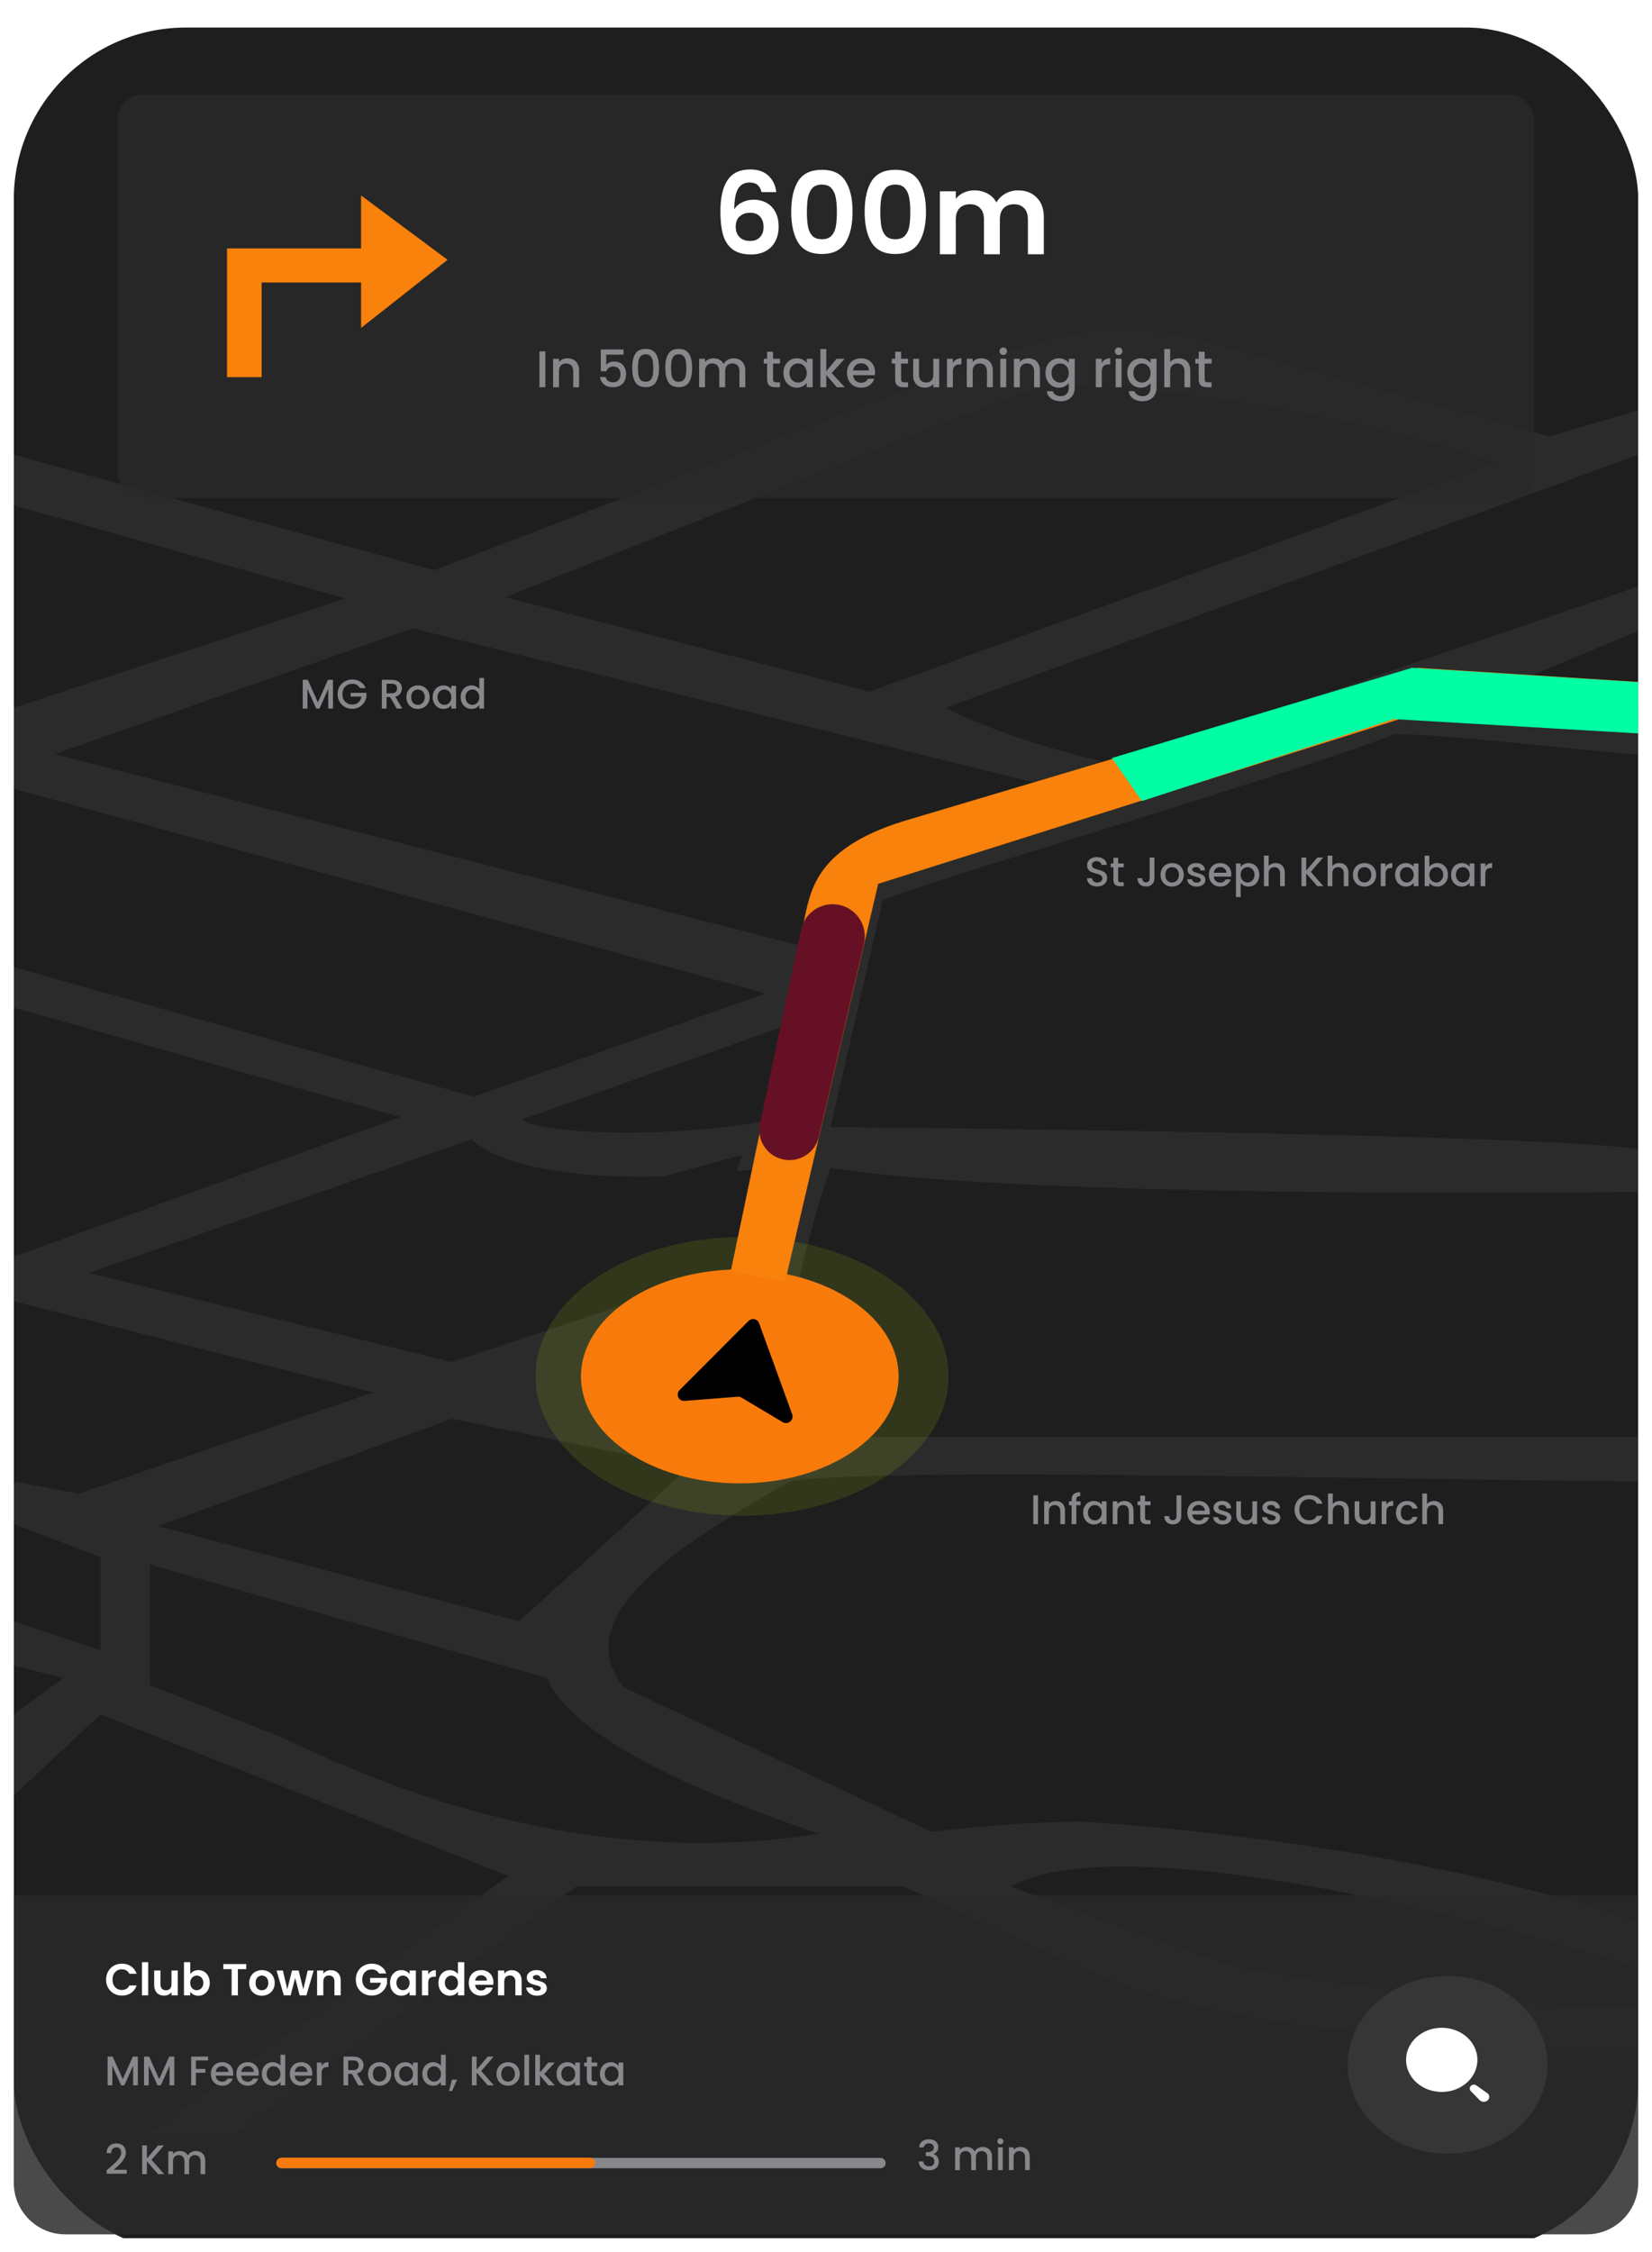 <svg width="480" height="654" viewBox="0 0 480 654" fill="none" xmlns="http://www.w3.org/2000/svg">
<g clip-path="url(#clip0_52_1800)" filter="url(#filter0_d_52_1800)">
<g filter="url(#filter1_d_52_1800)">
<rect x="4" width="472" height="646" rx="50" fill="#1E1E1E"/>
</g>
<g filter="url(#filter2_d_52_1800)">
<path d="M167.451 539.831L65.966 613.172H40.916L147.71 536.786L29.235 489.841L4 513.365V489.841L18.503 479.255L4 475.726V462.788L29.235 471.215V444.176L4 434.559V422.209L22.926 425.738L108.379 396.333L4 369.868V356.93L116.408 316.351L4 284.594V272.832L137.628 310.47L222.508 280.477L4 221.079V197.556L100.35 165.797L4 138.745V124.043L126.158 157.564L290.756 94.638C299.358 92.873 317.711 83.464 347.533 90.521L450.192 118.75L476 111.105V124.043L274.697 197.556C281.006 200.888 299.817 208.847 324.593 214.022L476 162.27V175.208L435.129 192.262L476 197.556V211.081C460.515 210.101 421.063 205.2 405.464 205.2C361.112 221.471 265.657 248.843 256.48 253.548L241.318 319.292C308.993 319.88 455.812 321.997 476 325.761V338.111C416.928 338.896 284.905 338.582 241.318 331.054C234.054 351.638 223.426 396.098 227.096 409.272H476V422.209C404.885 421.621 248.723 417.975 229.453 422.209C201.765 438.092 163.531 460.4 181.33 482.031L270.683 523.951C278.33 522.971 297.753 521.01 314.27 521.01C346.004 522.775 422.778 531.126 476 550.415V563.355C428.399 548.26 325.281 522.423 293.623 539.831C308.152 545.319 341.684 557.709 359.577 563.355C381.944 567.275 436.542 575.117 476 575.117V586.878C438.148 586.878 352.81 582.174 314.27 563.355L262.654 539.831H167.451Z" fill="#2B2B2B"/>
<path d="M294.77 106.74L146.804 165.423L252.693 192.852L434.707 126.415C396.549 111.99 313.123 98.756 294.77 106.74Z" fill="#1E1E1E"/>
<path d="M119.928 174.456L15.866 210.983L236.885 267.743C236.885 255.553 236.885 243.364 256.943 236.315L307.899 221.099L119.928 174.456Z" fill="#1E1E1E"/>
<path d="M233.408 288.023L151.665 317.09C157.591 321.599 196.392 322.736 224.838 317.09L233.408 288.023Z" fill="#1E1E1E"/>
<path d="M137.055 322.823L25.794 361.637L131.32 387.514L218.905 358.325L228.134 329.934C206.38 334.666 152.324 337.369 137.055 322.823Z" fill="#1E1E1E"/>
<path d="M131.32 403.978L45.867 435.147L150.819 462.788L200.141 418.093L131.32 403.978Z" fill="#1E1E1E"/>
<path d="M43.572 446.323V481.356L81.424 496.312C105.52 507.719 165.501 535.832 237.993 524.54C209.317 514.739 166.716 498.076 158.916 479.257L43.572 446.323Z" fill="#1E1E1E"/>
<path d="M215.609 327.396L155.62 343.774L207.039 352.811L215.609 327.396Z" fill="#1E1E1E"/>
</g>
<ellipse cx="215.609" cy="395.69" rx="59.989" ry="40.448" fill="#CFF80B" fill-opacity="0.12"/>
<ellipse cx="214.95" cy="395.69" rx="46.145" ry="31.069" fill="#F87A0B"/>
<path d="M217.474 379.613L197.482 399.64C196.25 400.875 197.173 402.933 198.899 402.799L214.36 401.598C214.744 401.568 215.126 401.656 215.452 401.851L227.422 408.978C228.931 409.877 230.779 408.349 230.179 406.699L220.554 380.24C220.092 378.97 218.45 378.636 217.474 379.613Z" fill="black"/>
<rect x="34.324" y="23.448" width="411.352" height="117.241" rx="7" fill="#292929" fill-opacity="0.84"/>
<path d="M76.018 105.517H65.966V68.147H104.915V52.759L130.042 71.444L104.915 91.228V78.039H76.018V105.517Z" fill="#F8820B"/>
<path d="M221.262 51.777C221.042 50.853 220.657 50.16 220.107 49.698C219.579 49.236 218.809 49.005 217.797 49.005C216.279 49.005 215.157 49.621 214.431 50.853C213.727 52.063 213.364 54.043 213.342 56.793C213.87 55.913 214.64 55.231 215.652 54.747C216.664 54.241 217.764 53.988 218.952 53.988C220.382 53.988 221.647 54.296 222.747 54.912C223.847 55.528 224.705 56.43 225.321 57.618C225.937 58.784 226.245 60.192 226.245 61.842C226.245 63.404 225.926 64.801 225.288 66.033C224.672 67.243 223.759 68.189 222.549 68.871C221.339 69.553 219.898 69.894 218.226 69.894C215.938 69.894 214.134 69.388 212.814 68.376C211.516 67.364 210.603 65.956 210.075 64.152C209.569 62.326 209.316 60.082 209.316 57.42C209.316 53.394 210.009 50.358 211.395 48.312C212.781 46.244 214.97 45.21 217.962 45.21C220.272 45.21 222.065 45.837 223.341 47.091C224.617 48.345 225.354 49.907 225.552 51.777H221.262ZM217.896 57.783C216.73 57.783 215.751 58.124 214.959 58.806C214.167 59.488 213.771 60.478 213.771 61.776C213.771 63.074 214.134 64.097 214.86 64.845C215.608 65.593 216.653 65.967 217.995 65.967C219.183 65.967 220.118 65.604 220.8 64.878C221.504 64.152 221.856 63.173 221.856 61.941C221.856 60.665 221.515 59.653 220.833 58.905C220.173 58.157 219.194 57.783 217.896 57.783ZM229.896 57.486C229.896 53.68 230.578 50.699 231.942 48.543C233.328 46.387 235.616 45.309 238.806 45.309C241.996 45.309 244.273 46.387 245.637 48.543C247.023 50.699 247.716 53.68 247.716 57.486C247.716 61.314 247.023 64.317 245.637 66.495C244.273 68.673 241.996 69.762 238.806 69.762C235.616 69.762 233.328 68.673 231.942 66.495C230.578 64.317 229.896 61.314 229.896 57.486ZM243.162 57.486C243.162 55.858 243.052 54.494 242.832 53.394C242.634 52.272 242.216 51.359 241.578 50.655C240.962 49.951 240.038 49.599 238.806 49.599C237.574 49.599 236.639 49.951 236.001 50.655C235.385 51.359 234.967 52.272 234.747 53.394C234.549 54.494 234.45 55.858 234.45 57.486C234.45 59.158 234.549 60.566 234.747 61.71C234.945 62.832 235.363 63.745 236.001 64.449C236.639 65.131 237.574 65.472 238.806 65.472C240.038 65.472 240.973 65.131 241.611 64.449C242.249 63.745 242.667 62.832 242.865 61.71C243.063 60.566 243.162 59.158 243.162 57.486ZM251.23 57.486C251.23 53.68 251.912 50.699 253.276 48.543C254.662 46.387 256.95 45.309 260.14 45.309C263.33 45.309 265.607 46.387 266.971 48.543C268.357 50.699 269.05 53.68 269.05 57.486C269.05 61.314 268.357 64.317 266.971 66.495C265.607 68.673 263.33 69.762 260.14 69.762C256.95 69.762 254.662 68.673 253.276 66.495C251.912 64.317 251.23 61.314 251.23 57.486ZM264.496 57.486C264.496 55.858 264.386 54.494 264.166 53.394C263.968 52.272 263.55 51.359 262.912 50.655C262.296 49.951 261.372 49.599 260.14 49.599C258.908 49.599 257.973 49.951 257.335 50.655C256.719 51.359 256.301 52.272 256.081 53.394C255.883 54.494 255.784 55.858 255.784 57.486C255.784 59.158 255.883 60.566 256.081 61.71C256.279 62.832 256.697 63.745 257.335 64.449C257.973 65.131 258.908 65.472 260.14 65.472C261.372 65.472 262.307 65.131 262.945 64.449C263.583 63.745 264.001 62.832 264.199 61.71C264.397 60.566 264.496 59.158 264.496 57.486ZM295.796 51.282C298.04 51.282 299.844 51.975 301.208 53.361C302.594 54.725 303.287 56.639 303.287 59.103V69.828H298.667V59.73C298.667 58.3 298.304 57.211 297.578 56.463C296.852 55.693 295.862 55.308 294.608 55.308C293.354 55.308 292.353 55.693 291.605 56.463C290.879 57.211 290.516 58.3 290.516 59.73V69.828H285.896V59.73C285.896 58.3 285.533 57.211 284.807 56.463C284.081 55.693 283.091 55.308 281.837 55.308C280.561 55.308 279.549 55.693 278.801 56.463C278.075 57.211 277.712 58.3 277.712 59.73V69.828H273.092V51.546H277.712V53.757C278.306 52.987 279.065 52.382 279.989 51.942C280.935 51.502 281.969 51.282 283.091 51.282C284.521 51.282 285.797 51.59 286.919 52.206C288.041 52.8 288.91 53.658 289.526 54.78C290.12 53.724 290.978 52.877 292.1 52.239C293.244 51.601 294.476 51.282 295.796 51.282Z" fill="white"/>
<path d="M158.455 98.023V108.448H156.745V98.023H158.455ZM164.87 100.048C165.52 100.048 166.1 100.183 166.61 100.453C167.13 100.723 167.535 101.123 167.825 101.653C168.115 102.183 168.26 102.823 168.26 103.573V108.448H166.565V103.828C166.565 103.088 166.38 102.523 166.01 102.133C165.64 101.733 165.135 101.533 164.495 101.533C163.855 101.533 163.345 101.733 162.965 102.133C162.595 102.523 162.41 103.088 162.41 103.828V108.448H160.7V100.183H162.41V101.128C162.69 100.788 163.045 100.523 163.475 100.333C163.915 100.143 164.38 100.048 164.87 100.048ZM181.163 98.983H176.138V101.968C176.348 101.688 176.658 101.453 177.068 101.263C177.488 101.073 177.933 100.978 178.403 100.978C179.243 100.978 179.923 101.158 180.443 101.518C180.973 101.878 181.348 102.333 181.568 102.883C181.798 103.433 181.913 104.013 181.913 104.623C181.913 105.363 181.768 106.023 181.478 106.603C181.198 107.173 180.773 107.623 180.203 107.953C179.643 108.283 178.953 108.448 178.133 108.448C177.043 108.448 176.168 108.178 175.508 107.638C174.848 107.098 174.453 106.383 174.323 105.493H175.988C176.098 105.963 176.343 106.338 176.723 106.618C177.103 106.888 177.578 107.023 178.148 107.023C178.858 107.023 179.388 106.808 179.738 106.378C180.098 105.948 180.278 105.378 180.278 104.668C180.278 103.948 180.098 103.398 179.738 103.018C179.378 102.628 178.848 102.433 178.148 102.433C177.658 102.433 177.243 102.558 176.903 102.808C176.573 103.048 176.333 103.378 176.183 103.798H174.563V97.483H181.163V98.983ZM183.693 102.838C183.693 101.108 183.983 99.758 184.563 98.788C185.153 97.808 186.163 97.318 187.593 97.318C189.023 97.318 190.028 97.808 190.608 98.788C191.198 99.758 191.493 101.108 191.493 102.838C191.493 104.588 191.198 105.958 190.608 106.948C190.028 107.928 189.023 108.418 187.593 108.418C186.163 108.418 185.153 107.928 184.563 106.948C183.983 105.958 183.693 104.588 183.693 102.838ZM189.813 102.838C189.813 102.028 189.758 101.343 189.648 100.783C189.548 100.223 189.338 99.768 189.018 99.418C188.698 99.058 188.223 98.878 187.593 98.878C186.963 98.878 186.488 99.058 186.168 99.418C185.848 99.768 185.633 100.223 185.523 100.783C185.423 101.343 185.373 102.028 185.373 102.838C185.373 103.678 185.423 104.383 185.523 104.953C185.623 105.523 185.833 105.983 186.153 106.333C186.483 106.683 186.963 106.858 187.593 106.858C188.223 106.858 188.698 106.683 189.018 106.333C189.348 105.983 189.563 105.523 189.663 104.953C189.763 104.383 189.813 103.678 189.813 102.838ZM193.302 102.838C193.302 101.108 193.592 99.758 194.172 98.788C194.762 97.808 195.772 97.318 197.202 97.318C198.632 97.318 199.637 97.808 200.217 98.788C200.807 99.758 201.102 101.108 201.102 102.838C201.102 104.588 200.807 105.958 200.217 106.948C199.637 107.928 198.632 108.418 197.202 108.418C195.772 108.418 194.762 107.928 194.172 106.948C193.592 105.958 193.302 104.588 193.302 102.838ZM199.422 102.838C199.422 102.028 199.367 101.343 199.257 100.783C199.157 100.223 198.947 99.768 198.627 99.418C198.307 99.058 197.832 98.878 197.202 98.878C196.572 98.878 196.097 99.058 195.777 99.418C195.457 99.768 195.242 100.223 195.132 100.783C195.032 101.343 194.982 102.028 194.982 102.838C194.982 103.678 195.032 104.383 195.132 104.953C195.232 105.523 195.442 105.983 195.762 106.333C196.092 106.683 196.572 106.858 197.202 106.858C197.832 106.858 198.307 106.683 198.627 106.333C198.957 105.983 199.172 105.523 199.272 104.953C199.372 104.383 199.422 103.678 199.422 102.838ZM213.142 100.048C213.792 100.048 214.372 100.183 214.882 100.453C215.402 100.723 215.807 101.123 216.097 101.653C216.397 102.183 216.547 102.823 216.547 103.573V108.448H214.852V103.828C214.852 103.088 214.667 102.523 214.297 102.133C213.927 101.733 213.422 101.533 212.782 101.533C212.142 101.533 211.632 101.733 211.252 102.133C210.882 102.523 210.697 103.088 210.697 103.828V108.448H209.002V103.828C209.002 103.088 208.817 102.523 208.447 102.133C208.077 101.733 207.572 101.533 206.932 101.533C206.292 101.533 205.782 101.733 205.402 102.133C205.032 102.523 204.847 103.088 204.847 103.828V108.448H203.137V100.183H204.847V101.128C205.127 100.788 205.482 100.523 205.912 100.333C206.342 100.143 206.802 100.048 207.292 100.048C207.952 100.048 208.542 100.188 209.062 100.468C209.582 100.748 209.982 101.153 210.262 101.683C210.512 101.183 210.902 100.788 211.432 100.498C211.962 100.198 212.532 100.048 213.142 100.048ZM224.614 101.578V106.153C224.614 106.463 224.684 106.688 224.824 106.828C224.974 106.958 225.224 107.023 225.574 107.023H226.624V108.448H225.274C224.504 108.448 223.914 108.268 223.504 107.908C223.094 107.548 222.889 106.963 222.889 106.153V101.578H221.914V100.183H222.889V98.128H224.614V100.183H226.624V101.578H224.614ZM227.63 104.278C227.63 103.448 227.8 102.713 228.14 102.073C228.49 101.433 228.96 100.938 229.55 100.588C230.15 100.228 230.81 100.048 231.53 100.048C232.18 100.048 232.745 100.178 233.225 100.438C233.715 100.688 234.105 101.003 234.395 101.383V100.183H236.12V108.448H234.395V107.218C234.105 107.608 233.71 107.933 233.21 108.193C232.71 108.453 232.14 108.583 231.5 108.583C230.79 108.583 230.14 108.403 229.55 108.043C228.96 107.673 228.49 107.163 228.14 106.513C227.8 105.853 227.63 105.108 227.63 104.278ZM234.395 104.308C234.395 103.738 234.275 103.243 234.035 102.823C233.805 102.403 233.5 102.083 233.12 101.863C232.74 101.643 232.33 101.533 231.89 101.533C231.45 101.533 231.04 101.643 230.66 101.863C230.28 102.073 229.97 102.388 229.73 102.808C229.5 103.218 229.385 103.708 229.385 104.278C229.385 104.848 229.5 105.348 229.73 105.778C229.97 106.208 230.28 106.538 230.66 106.768C231.05 106.988 231.46 107.098 231.89 107.098C232.33 107.098 232.74 106.988 233.12 106.768C233.5 106.548 233.805 106.228 234.035 105.808C234.275 105.378 234.395 104.878 234.395 104.308ZM241.636 104.323L245.446 108.448H243.136L240.076 104.893V108.448H238.366V97.348H240.076V103.798L243.076 100.183H245.446L241.636 104.323ZM254.247 104.113C254.247 104.423 254.227 104.703 254.187 104.953H247.872C247.922 105.613 248.167 106.143 248.607 106.543C249.047 106.943 249.587 107.143 250.227 107.143C251.147 107.143 251.797 106.758 252.177 105.988H254.022C253.772 106.748 253.317 107.373 252.657 107.863C252.007 108.343 251.197 108.583 250.227 108.583C249.437 108.583 248.727 108.408 248.097 108.058C247.477 107.698 246.987 107.198 246.627 106.558C246.277 105.908 246.102 105.158 246.102 104.308C246.102 103.458 246.272 102.713 246.612 102.073C246.962 101.423 247.447 100.923 248.067 100.573C248.697 100.223 249.417 100.048 250.227 100.048C251.007 100.048 251.702 100.218 252.312 100.558C252.922 100.898 253.397 101.378 253.737 101.998C254.077 102.608 254.247 103.313 254.247 104.113ZM252.462 103.573C252.452 102.943 252.227 102.438 251.787 102.058C251.347 101.678 250.802 101.488 250.152 101.488C249.562 101.488 249.057 101.678 248.637 102.058C248.217 102.428 247.967 102.933 247.887 103.573H252.462ZM261.821 101.578V106.153C261.821 106.463 261.891 106.688 262.031 106.828C262.181 106.958 262.431 107.023 262.781 107.023H263.831V108.448H262.481C261.711 108.448 261.121 108.268 260.711 107.908C260.301 107.548 260.096 106.963 260.096 106.153V101.578H259.121V100.183H260.096V98.128H261.821V100.183H263.831V101.578H261.821ZM272.892 100.183V108.448H271.182V107.473C270.912 107.813 270.557 108.083 270.117 108.283C269.687 108.473 269.227 108.568 268.737 108.568C268.087 108.568 267.502 108.433 266.982 108.163C266.472 107.893 266.067 107.493 265.767 106.963C265.477 106.433 265.332 105.793 265.332 105.043V100.183H267.027V104.788C267.027 105.528 267.212 106.098 267.582 106.498C267.952 106.888 268.457 107.083 269.097 107.083C269.737 107.083 270.242 106.888 270.612 106.498C270.992 106.098 271.182 105.528 271.182 104.788V100.183H272.892ZM276.858 101.383C277.108 100.963 277.438 100.638 277.848 100.408C278.268 100.168 278.763 100.048 279.333 100.048V101.818H278.898C278.228 101.818 277.718 101.988 277.368 102.328C277.028 102.668 276.858 103.258 276.858 104.098V108.448H275.148V100.183H276.858V101.383ZM285.075 100.048C285.725 100.048 286.305 100.183 286.815 100.453C287.335 100.723 287.74 101.123 288.03 101.653C288.32 102.183 288.465 102.823 288.465 103.573V108.448H286.77V103.828C286.77 103.088 286.585 102.523 286.215 102.133C285.845 101.733 285.34 101.533 284.7 101.533C284.06 101.533 283.55 101.733 283.17 102.133C282.8 102.523 282.615 103.088 282.615 103.828V108.448H280.905V100.183H282.615V101.128C282.895 100.788 283.25 100.523 283.68 100.333C284.12 100.143 284.585 100.048 285.075 100.048ZM291.516 99.088C291.206 99.088 290.946 98.983 290.736 98.773C290.526 98.563 290.421 98.303 290.421 97.993C290.421 97.683 290.526 97.423 290.736 97.213C290.946 97.003 291.206 96.898 291.516 96.898C291.816 96.898 292.071 97.003 292.281 97.213C292.491 97.423 292.596 97.683 292.596 97.993C292.596 98.303 292.491 98.563 292.281 98.773C292.071 98.983 291.816 99.088 291.516 99.088ZM292.356 100.183V108.448H290.646V100.183H292.356ZM298.772 100.048C299.422 100.048 300.002 100.183 300.512 100.453C301.032 100.723 301.437 101.123 301.727 101.653C302.017 102.183 302.162 102.823 302.162 103.573V108.448H300.467V103.828C300.467 103.088 300.282 102.523 299.912 102.133C299.542 101.733 299.037 101.533 298.397 101.533C297.757 101.533 297.247 101.733 296.867 102.133C296.497 102.523 296.312 103.088 296.312 103.828V108.448H294.602V100.183H296.312V101.128C296.592 100.788 296.947 100.523 297.377 100.333C297.817 100.143 298.282 100.048 298.772 100.048ZM307.673 100.048C308.313 100.048 308.878 100.178 309.368 100.438C309.868 100.688 310.258 101.003 310.538 101.383V100.183H312.263V108.583C312.263 109.343 312.103 110.018 311.783 110.608C311.463 111.208 310.998 111.678 310.388 112.018C309.788 112.358 309.068 112.528 308.228 112.528C307.108 112.528 306.178 112.263 305.438 111.733C304.698 111.213 304.278 110.503 304.178 109.603H305.873C306.003 110.033 306.278 110.378 306.698 110.638C307.128 110.908 307.638 111.043 308.228 111.043C308.918 111.043 309.473 110.833 309.893 110.413C310.323 109.993 310.538 109.383 310.538 108.583V107.203C310.248 107.593 309.853 107.923 309.353 108.193C308.863 108.453 308.303 108.583 307.673 108.583C306.953 108.583 306.293 108.403 305.693 108.043C305.103 107.673 304.633 107.163 304.283 106.513C303.943 105.853 303.773 105.108 303.773 104.278C303.773 103.448 303.943 102.713 304.283 102.073C304.633 101.433 305.103 100.938 305.693 100.588C306.293 100.228 306.953 100.048 307.673 100.048ZM310.538 104.308C310.538 103.738 310.418 103.243 310.178 102.823C309.948 102.403 309.643 102.083 309.263 101.863C308.883 101.643 308.473 101.533 308.033 101.533C307.593 101.533 307.183 101.643 306.803 101.863C306.423 102.073 306.113 102.388 305.873 102.808C305.643 103.218 305.528 103.708 305.528 104.278C305.528 104.848 305.643 105.348 305.873 105.778C306.113 106.208 306.423 106.538 306.803 106.768C307.193 106.988 307.603 107.098 308.033 107.098C308.473 107.098 308.883 106.988 309.263 106.768C309.643 106.548 309.948 106.228 310.178 105.808C310.418 105.378 310.538 104.878 310.538 104.308ZM320.115 101.383C320.365 100.963 320.695 100.638 321.105 100.408C321.525 100.168 322.02 100.048 322.59 100.048V101.818H322.155C321.485 101.818 320.975 101.988 320.625 102.328C320.285 102.668 320.115 103.258 320.115 104.098V108.448H318.405V100.183H320.115V101.383ZM325.032 99.088C324.722 99.088 324.462 98.983 324.252 98.773C324.042 98.563 323.937 98.303 323.937 97.993C323.937 97.683 324.042 97.423 324.252 97.213C324.462 97.003 324.722 96.898 325.032 96.898C325.332 96.898 325.587 97.003 325.797 97.213C326.007 97.423 326.112 97.683 326.112 97.993C326.112 98.303 326.007 98.563 325.797 98.773C325.587 98.983 325.332 99.088 325.032 99.088ZM325.872 100.183V108.448H324.162V100.183H325.872ZM331.447 100.048C332.087 100.048 332.652 100.178 333.142 100.438C333.642 100.688 334.032 101.003 334.312 101.383V100.183H336.037V108.583C336.037 109.343 335.877 110.018 335.557 110.608C335.237 111.208 334.772 111.678 334.162 112.018C333.562 112.358 332.842 112.528 332.002 112.528C330.882 112.528 329.952 112.263 329.212 111.733C328.472 111.213 328.052 110.503 327.952 109.603H329.647C329.777 110.033 330.052 110.378 330.472 110.638C330.902 110.908 331.412 111.043 332.002 111.043C332.692 111.043 333.247 110.833 333.667 110.413C334.097 109.993 334.312 109.383 334.312 108.583V107.203C334.022 107.593 333.627 107.923 333.127 108.193C332.637 108.453 332.077 108.583 331.447 108.583C330.727 108.583 330.067 108.403 329.467 108.043C328.877 107.673 328.407 107.163 328.057 106.513C327.717 105.853 327.547 105.108 327.547 104.278C327.547 103.448 327.717 102.713 328.057 102.073C328.407 101.433 328.877 100.938 329.467 100.588C330.067 100.228 330.727 100.048 331.447 100.048ZM334.312 104.308C334.312 103.738 334.192 103.243 333.952 102.823C333.722 102.403 333.417 102.083 333.037 101.863C332.657 101.643 332.247 101.533 331.807 101.533C331.367 101.533 330.957 101.643 330.577 101.863C330.197 102.073 329.887 102.388 329.647 102.808C329.417 103.218 329.302 103.708 329.302 104.278C329.302 104.848 329.417 105.348 329.647 105.778C329.887 106.208 330.197 106.538 330.577 106.768C330.967 106.988 331.377 107.098 331.807 107.098C332.247 107.098 332.657 106.988 333.037 106.768C333.417 106.548 333.722 106.228 333.952 105.808C334.192 105.378 334.312 104.878 334.312 104.308ZM342.558 100.048C343.188 100.048 343.748 100.183 344.238 100.453C344.738 100.723 345.128 101.123 345.408 101.653C345.698 102.183 345.843 102.823 345.843 103.573V108.448H344.148V103.828C344.148 103.088 343.963 102.523 343.593 102.133C343.223 101.733 342.718 101.533 342.078 101.533C341.438 101.533 340.928 101.733 340.548 102.133C340.178 102.523 339.993 103.088 339.993 103.828V108.448H338.283V97.348H339.993V101.143C340.283 100.793 340.648 100.523 341.088 100.333C341.538 100.143 342.028 100.048 342.558 100.048ZM350.019 101.578V106.153C350.019 106.463 350.089 106.688 350.229 106.828C350.379 106.958 350.629 107.023 350.979 107.023H352.029V108.448H350.679C349.909 108.448 349.319 108.268 348.909 107.908C348.499 107.548 348.294 106.963 348.294 106.153V101.578H347.319V100.183H348.294V98.128H350.019V100.183H352.029V101.578H350.019Z" fill="#87888C"/>
<path d="M318.799 253.429C318.239 253.429 317.735 253.333 317.287 253.141C316.839 252.941 316.487 252.661 316.231 252.301C315.975 251.941 315.847 251.521 315.847 251.041H317.311C317.343 251.401 317.483 251.697 317.731 251.929C317.987 252.161 318.343 252.277 318.799 252.277C319.271 252.277 319.639 252.165 319.903 251.941C320.167 251.709 320.299 251.413 320.299 251.053C320.299 250.773 320.215 250.545 320.047 250.369C319.887 250.193 319.683 250.057 319.435 249.961C319.195 249.865 318.859 249.761 318.427 249.649C317.883 249.505 317.439 249.361 317.095 249.217C316.759 249.065 316.471 248.833 316.231 248.521C315.991 248.209 315.871 247.793 315.871 247.273C315.871 246.793 315.991 246.373 316.231 246.013C316.471 245.653 316.807 245.377 317.239 245.185C317.671 244.993 318.171 244.897 318.739 244.897C319.547 244.897 320.207 245.101 320.719 245.509C321.239 245.909 321.527 246.461 321.583 247.165H320.071C320.047 246.861 319.903 246.601 319.639 246.385C319.375 246.169 319.027 246.061 318.595 246.061C318.203 246.061 317.883 246.161 317.635 246.361C317.387 246.561 317.263 246.849 317.263 247.225C317.263 247.481 317.339 247.693 317.491 247.861C317.651 248.021 317.851 248.149 318.091 248.245C318.331 248.341 318.659 248.445 319.075 248.557C319.627 248.709 320.075 248.861 320.419 249.013C320.771 249.165 321.067 249.401 321.307 249.721C321.555 250.033 321.679 250.453 321.679 250.981C321.679 251.405 321.563 251.805 321.331 252.181C321.107 252.557 320.775 252.861 320.335 253.093C319.903 253.317 319.391 253.429 318.799 253.429ZM324.889 247.849V251.509C324.889 251.757 324.945 251.937 325.057 252.049C325.177 252.153 325.377 252.205 325.657 252.205H326.497V253.345H325.417C324.801 253.345 324.329 253.201 324.001 252.913C323.673 252.625 323.509 252.157 323.509 251.509V247.849H322.729V246.733H323.509V245.089H324.889V246.733H326.497V247.849H324.889ZM335.423 245.005V251.017C335.423 251.761 335.195 252.349 334.739 252.781C334.291 253.213 333.699 253.429 332.963 253.429C332.227 253.429 331.631 253.213 331.175 252.781C330.727 252.349 330.503 251.761 330.503 251.017H331.883C331.891 251.385 331.983 251.677 332.159 251.893C332.343 252.109 332.611 252.217 332.963 252.217C333.315 252.217 333.583 252.109 333.767 251.893C333.951 251.669 334.043 251.377 334.043 251.017V245.005H335.423ZM340.517 253.453C339.893 253.453 339.329 253.313 338.825 253.033C338.321 252.745 337.925 252.345 337.637 251.833C337.349 251.313 337.205 250.713 337.205 250.033C337.205 249.361 337.353 248.765 337.649 248.245C337.945 247.725 338.349 247.325 338.861 247.045C339.373 246.765 339.945 246.625 340.577 246.625C341.209 246.625 341.781 246.765 342.293 247.045C342.805 247.325 343.209 247.725 343.505 248.245C343.801 248.765 343.949 249.361 343.949 250.033C343.949 250.705 343.797 251.301 343.493 251.821C343.189 252.341 342.773 252.745 342.245 253.033C341.725 253.313 341.149 253.453 340.517 253.453ZM340.517 252.265C340.869 252.265 341.197 252.181 341.501 252.013C341.813 251.845 342.065 251.593 342.257 251.257C342.449 250.921 342.545 250.513 342.545 250.033C342.545 249.553 342.453 249.149 342.269 248.821C342.085 248.485 341.841 248.233 341.537 248.065C341.233 247.897 340.905 247.813 340.553 247.813C340.201 247.813 339.873 247.897 339.569 248.065C339.273 248.233 339.037 248.485 338.861 248.821C338.685 249.149 338.597 249.553 338.597 250.033C338.597 250.745 338.777 251.297 339.137 251.689C339.505 252.073 339.965 252.265 340.517 252.265ZM347.701 253.453C347.181 253.453 346.713 253.361 346.297 253.177C345.889 252.985 345.565 252.729 345.325 252.409C345.085 252.081 344.957 251.717 344.941 251.317H346.357C346.381 251.597 346.513 251.833 346.753 252.025C347.001 252.209 347.309 252.301 347.677 252.301C348.061 252.301 348.357 252.229 348.565 252.085C348.781 251.933 348.889 251.741 348.889 251.509C348.889 251.261 348.769 251.077 348.529 250.957C348.297 250.837 347.925 250.705 347.413 250.561C346.917 250.425 346.513 250.293 346.201 250.165C345.889 250.037 345.617 249.841 345.385 249.577C345.161 249.313 345.049 248.965 345.049 248.533C345.049 248.181 345.153 247.861 345.361 247.573C345.569 247.277 345.865 247.045 346.249 246.877C346.641 246.709 347.089 246.625 347.593 246.625C348.345 246.625 348.949 246.817 349.405 247.201C349.869 247.577 350.117 248.093 350.149 248.749H348.781C348.757 248.453 348.637 248.217 348.421 248.041C348.205 247.865 347.913 247.777 347.545 247.777C347.185 247.777 346.909 247.845 346.717 247.981C346.525 248.117 346.429 248.297 346.429 248.521C346.429 248.697 346.493 248.845 346.621 248.965C346.749 249.085 346.905 249.181 347.089 249.253C347.273 249.317 347.545 249.401 347.905 249.505C348.385 249.633 348.777 249.765 349.081 249.901C349.393 250.029 349.661 250.221 349.885 250.477C350.109 250.733 350.225 251.073 350.233 251.497C350.233 251.873 350.129 252.209 349.921 252.505C349.713 252.801 349.417 253.033 349.033 253.201C348.657 253.369 348.213 253.453 347.701 253.453ZM357.771 249.877C357.771 250.125 357.755 250.349 357.723 250.549H352.671C352.711 251.077 352.907 251.501 353.259 251.821C353.611 252.141 354.043 252.301 354.555 252.301C355.291 252.301 355.811 251.993 356.115 251.377H357.591C357.391 251.985 357.027 252.485 356.499 252.877C355.979 253.261 355.331 253.453 354.555 253.453C353.923 253.453 353.355 253.313 352.851 253.033C352.355 252.745 351.963 252.345 351.675 251.833C351.395 251.313 351.255 250.713 351.255 250.033C351.255 249.353 351.391 248.757 351.663 248.245C351.943 247.725 352.331 247.325 352.827 247.045C353.331 246.765 353.907 246.625 354.555 246.625C355.179 246.625 355.735 246.761 356.223 247.033C356.711 247.305 357.091 247.689 357.363 248.185C357.635 248.673 357.771 249.237 357.771 249.877ZM356.343 249.445C356.335 248.941 356.155 248.537 355.803 248.233C355.451 247.929 355.015 247.777 354.495 247.777C354.023 247.777 353.619 247.929 353.283 248.233C352.947 248.529 352.747 248.933 352.683 249.445H356.343ZM360.485 247.705C360.717 247.401 361.033 247.145 361.433 246.937C361.833 246.729 362.285 246.625 362.789 246.625C363.365 246.625 363.889 246.769 364.361 247.057C364.841 247.337 365.217 247.733 365.489 248.245C365.761 248.757 365.897 249.345 365.897 250.009C365.897 250.673 365.761 251.269 365.489 251.797C365.217 252.317 364.841 252.725 364.361 253.021C363.889 253.309 363.365 253.453 362.789 253.453C362.285 253.453 361.837 253.353 361.445 253.153C361.053 252.945 360.733 252.689 360.485 252.385V256.489H359.117V246.733H360.485V247.705ZM364.505 250.009C364.505 249.553 364.409 249.161 364.217 248.833C364.033 248.497 363.785 248.245 363.473 248.077C363.169 247.901 362.841 247.813 362.489 247.813C362.145 247.813 361.817 247.901 361.505 248.077C361.201 248.253 360.953 248.509 360.761 248.845C360.577 249.181 360.485 249.577 360.485 250.033C360.485 250.489 360.577 250.889 360.761 251.233C360.953 251.569 361.201 251.825 361.505 252.001C361.817 252.177 362.145 252.265 362.489 252.265C362.841 252.265 363.169 252.177 363.473 252.001C363.785 251.817 364.033 251.553 364.217 251.209C364.409 250.865 364.505 250.465 364.505 250.009ZM370.67 246.625C371.174 246.625 371.622 246.733 372.014 246.949C372.414 247.165 372.726 247.485 372.95 247.909C373.182 248.333 373.298 248.845 373.298 249.445V253.345H371.942V249.649C371.942 249.057 371.794 248.605 371.498 248.293C371.202 247.973 370.798 247.813 370.286 247.813C369.774 247.813 369.366 247.973 369.062 248.293C368.766 248.605 368.618 249.057 368.618 249.649V253.345H367.25V244.465H368.618V247.501C368.85 247.221 369.142 247.005 369.494 246.853C369.854 246.701 370.246 246.625 370.67 246.625ZM382.756 253.345L379.528 249.613V253.345H378.16V245.005H379.528V248.809L382.768 245.005H384.484L380.86 249.181L384.544 253.345H382.756ZM389.174 246.625C389.678 246.625 390.126 246.733 390.518 246.949C390.918 247.165 391.23 247.485 391.454 247.909C391.686 248.333 391.802 248.845 391.802 249.445V253.345H390.446V249.649C390.446 249.057 390.298 248.605 390.002 248.293C389.706 247.973 389.302 247.813 388.79 247.813C388.278 247.813 387.87 247.973 387.566 248.293C387.27 248.605 387.122 249.057 387.122 249.649V253.345H385.754V244.465H387.122V247.501C387.354 247.221 387.646 247.005 387.998 246.853C388.358 246.701 388.75 246.625 389.174 246.625ZM396.415 253.453C395.791 253.453 395.227 253.313 394.723 253.033C394.219 252.745 393.823 252.345 393.535 251.833C393.247 251.313 393.103 250.713 393.103 250.033C393.103 249.361 393.251 248.765 393.547 248.245C393.843 247.725 394.247 247.325 394.759 247.045C395.271 246.765 395.843 246.625 396.475 246.625C397.107 246.625 397.679 246.765 398.191 247.045C398.703 247.325 399.107 247.725 399.403 248.245C399.699 248.765 399.847 249.361 399.847 250.033C399.847 250.705 399.695 251.301 399.391 251.821C399.087 252.341 398.671 252.745 398.143 253.033C397.623 253.313 397.047 253.453 396.415 253.453ZM396.415 252.265C396.767 252.265 397.095 252.181 397.399 252.013C397.711 251.845 397.963 251.593 398.155 251.257C398.347 250.921 398.443 250.513 398.443 250.033C398.443 249.553 398.351 249.149 398.167 248.821C397.983 248.485 397.739 248.233 397.435 248.065C397.131 247.897 396.803 247.813 396.451 247.813C396.099 247.813 395.771 247.897 395.467 248.065C395.171 248.233 394.935 248.485 394.759 248.821C394.583 249.149 394.495 249.553 394.495 250.033C394.495 250.745 394.675 251.297 395.035 251.689C395.403 252.073 395.863 252.265 396.415 252.265ZM402.567 247.693C402.767 247.357 403.031 247.097 403.359 246.913C403.695 246.721 404.091 246.625 404.547 246.625V248.041H404.199C403.663 248.041 403.255 248.177 402.975 248.449C402.703 248.721 402.567 249.193 402.567 249.865V253.345H401.199V246.733H402.567V247.693ZM405.349 250.009C405.349 249.345 405.485 248.757 405.757 248.245C406.037 247.733 406.413 247.337 406.885 247.057C407.365 246.769 407.893 246.625 408.469 246.625C408.989 246.625 409.441 246.729 409.825 246.937C410.217 247.137 410.529 247.389 410.761 247.693V246.733H412.141V253.345H410.761V252.361C410.529 252.673 410.213 252.933 409.813 253.141C409.413 253.349 408.957 253.453 408.445 253.453C407.877 253.453 407.357 253.309 406.885 253.021C406.413 252.725 406.037 252.317 405.757 251.797C405.485 251.269 405.349 250.673 405.349 250.009ZM410.761 250.033C410.761 249.577 410.665 249.181 410.473 248.845C410.289 248.509 410.045 248.253 409.741 248.077C409.437 247.901 409.109 247.813 408.757 247.813C408.405 247.813 408.077 247.901 407.773 248.077C407.469 248.245 407.221 248.497 407.029 248.833C406.845 249.161 406.753 249.553 406.753 250.009C406.753 250.465 406.845 250.865 407.029 251.209C407.221 251.553 407.469 251.817 407.773 252.001C408.085 252.177 408.413 252.265 408.757 252.265C409.109 252.265 409.437 252.177 409.741 252.001C410.045 251.825 410.289 251.569 410.473 251.233C410.665 250.889 410.761 250.489 410.761 250.033ZM415.306 247.717C415.538 247.397 415.854 247.137 416.254 246.937C416.662 246.729 417.114 246.625 417.61 246.625C418.194 246.625 418.722 246.765 419.194 247.045C419.666 247.325 420.038 247.725 420.31 248.245C420.582 248.757 420.718 249.345 420.718 250.009C420.718 250.673 420.582 251.269 420.31 251.797C420.038 252.317 419.662 252.725 419.182 253.021C418.71 253.309 418.186 253.453 417.61 253.453C417.098 253.453 416.642 253.353 416.242 253.153C415.85 252.953 415.538 252.697 415.306 252.385V253.345H413.938V244.465H415.306V247.717ZM419.326 250.009C419.326 249.553 419.23 249.161 419.038 248.833C418.854 248.497 418.606 248.245 418.294 248.077C417.99 247.901 417.662 247.813 417.31 247.813C416.966 247.813 416.638 247.901 416.326 248.077C416.022 248.253 415.774 248.509 415.582 248.845C415.398 249.181 415.306 249.577 415.306 250.033C415.306 250.489 415.398 250.889 415.582 251.233C415.774 251.569 416.022 251.825 416.326 252.001C416.638 252.177 416.966 252.265 417.31 252.265C417.662 252.265 417.99 252.177 418.294 252.001C418.606 251.817 418.854 251.553 419.038 251.209C419.23 250.865 419.326 250.465 419.326 250.009ZM421.614 250.009C421.614 249.345 421.75 248.757 422.022 248.245C422.302 247.733 422.678 247.337 423.15 247.057C423.63 246.769 424.158 246.625 424.734 246.625C425.254 246.625 425.706 246.729 426.09 246.937C426.482 247.137 426.794 247.389 427.026 247.693V246.733H428.406V253.345H427.026V252.361C426.794 252.673 426.478 252.933 426.078 253.141C425.678 253.349 425.222 253.453 424.71 253.453C424.142 253.453 423.622 253.309 423.15 253.021C422.678 252.725 422.302 252.317 422.022 251.797C421.75 251.269 421.614 250.673 421.614 250.009ZM427.026 250.033C427.026 249.577 426.93 249.181 426.738 248.845C426.554 248.509 426.31 248.253 426.006 248.077C425.702 247.901 425.374 247.813 425.022 247.813C424.67 247.813 424.342 247.901 424.038 248.077C423.734 248.245 423.486 248.497 423.294 248.833C423.11 249.161 423.018 249.553 423.018 250.009C423.018 250.465 423.11 250.865 423.294 251.209C423.486 251.553 423.734 251.817 424.038 252.001C424.35 252.177 424.678 252.265 425.022 252.265C425.374 252.265 425.702 252.177 426.006 252.001C426.31 251.825 426.554 251.569 426.738 251.233C426.93 250.889 427.026 250.489 427.026 250.033ZM431.571 247.693C431.771 247.357 432.035 247.097 432.363 246.913C432.699 246.721 433.095 246.625 433.551 246.625V248.041H433.203C432.667 248.041 432.259 248.177 431.979 248.449C431.707 248.721 431.571 249.193 431.571 249.865V253.345H430.203V246.733H431.571V247.693Z" fill="#87888C"/>
<path d="M96.745 193.419V201.759H95.377V196.047L92.833 201.759H91.885L89.329 196.047V201.759H87.961V193.419H89.437L92.365 199.959L95.281 193.419H96.745ZM104.579 195.819C104.363 195.403 104.063 195.091 103.679 194.883C103.295 194.667 102.851 194.559 102.347 194.559C101.795 194.559 101.303 194.683 100.871 194.931C100.439 195.179 100.099 195.531 99.851 195.987C99.611 196.443 99.491 196.971 99.491 197.571C99.491 198.171 99.611 198.703 99.851 199.167C100.099 199.623 100.439 199.975 100.871 200.223C101.303 200.471 101.795 200.595 102.347 200.595C103.091 200.595 103.695 200.387 104.159 199.971C104.623 199.555 104.907 198.991 105.011 198.279H101.879V197.187H106.475V198.255C106.387 198.903 106.155 199.499 105.779 200.043C105.411 200.587 104.927 201.023 104.327 201.351C103.735 201.671 103.075 201.831 102.347 201.831C101.563 201.831 100.847 201.651 100.199 201.291C99.551 200.923 99.035 200.415 98.651 199.767C98.275 199.119 98.087 198.387 98.087 197.571C98.087 196.755 98.275 196.023 98.651 195.375C99.035 194.727 99.551 194.223 100.199 193.863C100.855 193.495 101.571 193.311 102.347 193.311C103.235 193.311 104.023 193.531 104.711 193.971C105.407 194.403 105.911 195.019 106.223 195.819H104.579ZM115.274 201.759L113.354 198.423H112.31V201.759H110.942V193.419H113.822C114.462 193.419 115.002 193.531 115.442 193.755C115.89 193.979 116.222 194.279 116.438 194.655C116.662 195.031 116.774 195.451 116.774 195.915C116.774 196.459 116.614 196.955 116.294 197.403C115.982 197.843 115.498 198.143 114.842 198.303L116.906 201.759H115.274ZM112.31 197.331H113.822C114.334 197.331 114.718 197.203 114.974 196.947C115.238 196.691 115.37 196.347 115.37 195.915C115.37 195.483 115.242 195.147 114.986 194.907C114.73 194.659 114.342 194.535 113.822 194.535H112.31V197.331ZM121.392 201.867C120.768 201.867 120.204 201.727 119.7 201.447C119.196 201.159 118.8 200.759 118.512 200.247C118.224 199.727 118.08 199.127 118.08 198.447C118.08 197.775 118.228 197.179 118.524 196.659C118.82 196.139 119.224 195.739 119.736 195.459C120.248 195.179 120.82 195.039 121.452 195.039C122.084 195.039 122.656 195.179 123.168 195.459C123.68 195.739 124.084 196.139 124.38 196.659C124.676 197.179 124.824 197.775 124.824 198.447C124.824 199.119 124.672 199.715 124.368 200.235C124.064 200.755 123.648 201.159 123.12 201.447C122.6 201.727 122.024 201.867 121.392 201.867ZM121.392 200.679C121.744 200.679 122.072 200.595 122.376 200.427C122.688 200.259 122.94 200.007 123.132 199.671C123.324 199.335 123.42 198.927 123.42 198.447C123.42 197.967 123.328 197.563 123.144 197.235C122.96 196.899 122.716 196.647 122.412 196.479C122.108 196.311 121.78 196.227 121.428 196.227C121.076 196.227 120.748 196.311 120.444 196.479C120.148 196.647 119.912 196.899 119.736 197.235C119.56 197.563 119.472 197.967 119.472 198.447C119.472 199.159 119.652 199.711 120.012 200.103C120.38 200.487 120.84 200.679 121.392 200.679ZM125.72 198.423C125.72 197.759 125.856 197.171 126.128 196.659C126.408 196.147 126.784 195.751 127.256 195.471C127.736 195.183 128.264 195.039 128.84 195.039C129.36 195.039 129.812 195.143 130.196 195.351C130.588 195.551 130.9 195.803 131.132 196.107V195.147H132.512V201.759H131.132V200.775C130.9 201.087 130.584 201.347 130.184 201.555C129.784 201.763 129.328 201.867 128.816 201.867C128.248 201.867 127.728 201.723 127.256 201.435C126.784 201.139 126.408 200.731 126.128 200.211C125.856 199.683 125.72 199.087 125.72 198.423ZM131.132 198.447C131.132 197.991 131.036 197.595 130.844 197.259C130.66 196.923 130.416 196.667 130.112 196.491C129.808 196.315 129.48 196.227 129.128 196.227C128.776 196.227 128.448 196.315 128.144 196.491C127.84 196.659 127.592 196.911 127.4 197.247C127.216 197.575 127.124 197.967 127.124 198.423C127.124 198.879 127.216 199.279 127.4 199.623C127.592 199.967 127.84 200.231 128.144 200.415C128.456 200.591 128.784 200.679 129.128 200.679C129.48 200.679 129.808 200.591 130.112 200.415C130.416 200.239 130.66 199.983 130.844 199.647C131.036 199.303 131.132 198.903 131.132 198.447ZM133.853 198.423C133.853 197.759 133.989 197.171 134.261 196.659C134.541 196.147 134.917 195.751 135.389 195.471C135.869 195.183 136.401 195.039 136.985 195.039C137.417 195.039 137.841 195.135 138.257 195.327C138.681 195.511 139.017 195.759 139.265 196.071V192.879H140.645V201.759H139.265V200.763C139.041 201.083 138.729 201.347 138.329 201.555C137.937 201.763 137.485 201.867 136.973 201.867C136.397 201.867 135.869 201.723 135.389 201.435C134.917 201.139 134.541 200.731 134.261 200.211C133.989 199.683 133.853 199.087 133.853 198.423ZM139.265 198.447C139.265 197.991 139.169 197.595 138.977 197.259C138.793 196.923 138.549 196.667 138.245 196.491C137.941 196.315 137.613 196.227 137.261 196.227C136.909 196.227 136.581 196.315 136.277 196.491C135.973 196.659 135.725 196.911 135.533 197.247C135.349 197.575 135.257 197.967 135.257 198.423C135.257 198.879 135.349 199.279 135.533 199.623C135.725 199.967 135.973 200.231 136.277 200.415C136.589 200.591 136.917 200.679 137.261 200.679C137.613 200.679 137.941 200.591 138.245 200.415C138.549 200.239 138.793 199.983 138.977 199.647C139.169 199.303 139.265 198.903 139.265 198.447Z" fill="#87888C"/>
<path d="M301.598 430.246V438.586H300.23V430.246H301.598ZM306.73 431.866C307.25 431.866 307.714 431.974 308.122 432.19C308.538 432.406 308.862 432.726 309.094 433.15C309.326 433.574 309.442 434.086 309.442 434.686V438.586H308.086V434.89C308.086 434.298 307.938 433.846 307.642 433.534C307.346 433.214 306.942 433.054 306.43 433.054C305.918 433.054 305.51 433.214 305.206 433.534C304.91 433.846 304.762 434.298 304.762 434.89V438.586H303.394V431.974H304.762V432.73C304.986 432.458 305.27 432.246 305.614 432.094C305.966 431.942 306.338 431.866 306.73 431.866ZM313.959 433.09H312.735V438.586H311.355V433.09H310.575V431.974H311.355V431.506C311.355 430.746 311.555 430.194 311.955 429.85C312.363 429.498 312.999 429.322 313.863 429.322V430.462C313.447 430.462 313.155 430.542 312.987 430.702C312.819 430.854 312.735 431.122 312.735 431.506V431.974H313.959V433.09ZM314.715 435.25C314.715 434.586 314.851 433.998 315.123 433.486C315.403 432.974 315.779 432.578 316.251 432.298C316.731 432.01 317.259 431.866 317.835 431.866C318.355 431.866 318.807 431.97 319.191 432.178C319.583 432.378 319.895 432.63 320.127 432.934V431.974H321.507V438.586H320.127V437.602C319.895 437.914 319.579 438.174 319.179 438.382C318.779 438.59 318.323 438.694 317.811 438.694C317.243 438.694 316.723 438.55 316.251 438.262C315.779 437.966 315.403 437.558 315.123 437.038C314.851 436.51 314.715 435.914 314.715 435.25ZM320.127 435.274C320.127 434.818 320.031 434.422 319.839 434.086C319.655 433.75 319.411 433.494 319.107 433.318C318.803 433.142 318.475 433.054 318.123 433.054C317.771 433.054 317.443 433.142 317.139 433.318C316.835 433.486 316.587 433.738 316.395 434.074C316.211 434.402 316.119 434.794 316.119 435.25C316.119 435.706 316.211 436.106 316.395 436.45C316.587 436.794 316.835 437.058 317.139 437.242C317.451 437.418 317.779 437.506 318.123 437.506C318.475 437.506 318.803 437.418 319.107 437.242C319.411 437.066 319.655 436.81 319.839 436.474C320.031 436.13 320.127 435.73 320.127 435.274ZM326.64 431.866C327.16 431.866 327.624 431.974 328.032 432.19C328.448 432.406 328.772 432.726 329.004 433.15C329.236 433.574 329.352 434.086 329.352 434.686V438.586H327.996V434.89C327.996 434.298 327.848 433.846 327.552 433.534C327.256 433.214 326.852 433.054 326.34 433.054C325.828 433.054 325.42 433.214 325.116 433.534C324.82 433.846 324.672 434.298 324.672 434.89V438.586H323.304V431.974H324.672V432.73C324.896 432.458 325.18 432.246 325.524 432.094C325.876 431.942 326.248 431.866 326.64 431.866ZM332.693 433.09V436.75C332.693 436.998 332.749 437.178 332.861 437.29C332.981 437.394 333.181 437.446 333.461 437.446H334.301V438.586H333.221C332.605 438.586 332.133 438.442 331.805 438.154C331.477 437.866 331.313 437.398 331.313 436.75V433.09H330.533V431.974H331.313V430.33H332.693V431.974H334.301V433.09H332.693ZM343.227 430.246V436.258C343.227 437.002 342.999 437.59 342.543 438.022C342.095 438.454 341.503 438.67 340.767 438.67C340.031 438.67 339.435 438.454 338.979 438.022C338.531 437.59 338.307 437.002 338.307 436.258H339.687C339.695 436.626 339.787 436.918 339.963 437.134C340.147 437.35 340.415 437.458 340.767 437.458C341.119 437.458 341.387 437.35 341.571 437.134C341.755 436.91 341.847 436.618 341.847 436.258V430.246H343.227ZM351.512 435.118C351.512 435.366 351.496 435.59 351.464 435.79H346.412C346.452 436.318 346.648 436.742 347 437.062C347.352 437.382 347.784 437.542 348.296 437.542C349.032 437.542 349.552 437.234 349.856 436.618H351.332C351.132 437.226 350.768 437.726 350.24 438.118C349.72 438.502 349.072 438.694 348.296 438.694C347.664 438.694 347.096 438.554 346.592 438.274C346.096 437.986 345.704 437.586 345.416 437.074C345.136 436.554 344.996 435.954 344.996 435.274C344.996 434.594 345.132 433.998 345.404 433.486C345.684 432.966 346.072 432.566 346.568 432.286C347.072 432.006 347.648 431.866 348.296 431.866C348.92 431.866 349.476 432.002 349.964 432.274C350.452 432.546 350.832 432.93 351.104 433.426C351.376 433.914 351.512 434.478 351.512 435.118ZM350.084 434.686C350.076 434.182 349.896 433.778 349.544 433.474C349.192 433.17 348.756 433.018 348.236 433.018C347.764 433.018 347.36 433.17 347.024 433.474C346.688 433.77 346.488 434.174 346.424 434.686H350.084ZM355.258 438.694C354.738 438.694 354.27 438.602 353.854 438.418C353.446 438.226 353.122 437.97 352.882 437.65C352.642 437.322 352.514 436.958 352.498 436.558H353.914C353.938 436.838 354.07 437.074 354.31 437.266C354.558 437.45 354.866 437.542 355.234 437.542C355.618 437.542 355.914 437.47 356.122 437.326C356.338 437.174 356.446 436.982 356.446 436.75C356.446 436.502 356.326 436.318 356.086 436.198C355.854 436.078 355.482 435.946 354.97 435.802C354.474 435.666 354.07 435.534 353.758 435.406C353.446 435.278 353.174 435.082 352.942 434.818C352.718 434.554 352.606 434.206 352.606 433.774C352.606 433.422 352.71 433.102 352.918 432.814C353.126 432.518 353.422 432.286 353.806 432.118C354.198 431.95 354.646 431.866 355.15 431.866C355.902 431.866 356.506 432.058 356.962 432.442C357.426 432.818 357.674 433.334 357.706 433.99H356.338C356.314 433.694 356.194 433.458 355.978 433.282C355.762 433.106 355.47 433.018 355.102 433.018C354.742 433.018 354.466 433.086 354.274 433.222C354.082 433.358 353.986 433.538 353.986 433.762C353.986 433.938 354.05 434.086 354.178 434.206C354.306 434.326 354.462 434.422 354.646 434.494C354.83 434.558 355.102 434.642 355.462 434.746C355.942 434.874 356.334 435.006 356.638 435.142C356.95 435.27 357.218 435.462 357.442 435.718C357.666 435.974 357.782 436.314 357.79 436.738C357.79 437.114 357.686 437.45 357.478 437.746C357.27 438.042 356.974 438.274 356.59 438.442C356.214 438.61 355.77 438.694 355.258 438.694ZM365.257 431.974V438.586H363.889V437.806C363.673 438.078 363.389 438.294 363.037 438.454C362.693 438.606 362.325 438.682 361.933 438.682C361.413 438.682 360.945 438.574 360.529 438.358C360.121 438.142 359.797 437.822 359.557 437.398C359.325 436.974 359.209 436.462 359.209 435.862V431.974H360.565V435.658C360.565 436.25 360.713 436.706 361.009 437.026C361.305 437.338 361.709 437.494 362.221 437.494C362.733 437.494 363.137 437.338 363.433 437.026C363.737 436.706 363.889 436.25 363.889 435.658V431.974H365.257ZM369.462 438.694C368.942 438.694 368.474 438.602 368.058 438.418C367.65 438.226 367.326 437.97 367.086 437.65C366.846 437.322 366.718 436.958 366.702 436.558H368.118C368.142 436.838 368.274 437.074 368.514 437.266C368.762 437.45 369.07 437.542 369.438 437.542C369.822 437.542 370.118 437.47 370.326 437.326C370.542 437.174 370.65 436.982 370.65 436.75C370.65 436.502 370.53 436.318 370.29 436.198C370.058 436.078 369.686 435.946 369.174 435.802C368.678 435.666 368.274 435.534 367.962 435.406C367.65 435.278 367.378 435.082 367.146 434.818C366.922 434.554 366.81 434.206 366.81 433.774C366.81 433.422 366.914 433.102 367.122 432.814C367.33 432.518 367.626 432.286 368.01 432.118C368.402 431.95 368.85 431.866 369.354 431.866C370.106 431.866 370.71 432.058 371.166 432.442C371.63 432.818 371.878 433.334 371.91 433.99H370.542C370.518 433.694 370.398 433.458 370.182 433.282C369.966 433.106 369.674 433.018 369.306 433.018C368.946 433.018 368.67 433.086 368.478 433.222C368.286 433.358 368.19 433.538 368.19 433.762C368.19 433.938 368.254 434.086 368.382 434.206C368.51 434.326 368.666 434.422 368.85 434.494C369.034 434.558 369.306 434.642 369.666 434.746C370.146 434.874 370.538 435.006 370.842 435.142C371.154 435.27 371.422 435.462 371.646 435.718C371.87 435.974 371.986 436.314 371.994 436.738C371.994 437.114 371.89 437.45 371.682 437.746C371.474 438.042 371.178 438.274 370.794 438.442C370.418 438.61 369.974 438.694 369.462 438.694ZM376.133 434.398C376.133 433.582 376.321 432.85 376.697 432.202C377.081 431.554 377.597 431.05 378.245 430.69C378.901 430.322 379.617 430.138 380.393 430.138C381.281 430.138 382.069 430.358 382.757 430.798C383.453 431.23 383.957 431.846 384.269 432.646H382.625C382.409 432.206 382.109 431.878 381.725 431.662C381.341 431.446 380.897 431.338 380.393 431.338C379.841 431.338 379.349 431.462 378.917 431.71C378.485 431.958 378.145 432.314 377.897 432.778C377.657 433.242 377.537 433.782 377.537 434.398C377.537 435.014 377.657 435.554 377.897 436.018C378.145 436.482 378.485 436.842 378.917 437.098C379.349 437.346 379.841 437.47 380.393 437.47C380.897 437.47 381.341 437.362 381.725 437.146C382.109 436.93 382.409 436.602 382.625 436.162H384.269C383.957 436.962 383.453 437.578 382.757 438.01C382.069 438.442 381.281 438.658 380.393 438.658C379.609 438.658 378.893 438.478 378.245 438.118C377.597 437.75 377.081 437.242 376.697 436.594C376.321 435.946 376.133 435.214 376.133 434.398ZM389.29 431.866C389.794 431.866 390.242 431.974 390.634 432.19C391.034 432.406 391.346 432.726 391.57 433.15C391.802 433.574 391.918 434.086 391.918 434.686V438.586H390.562V434.89C390.562 434.298 390.414 433.846 390.118 433.534C389.822 433.214 389.418 433.054 388.906 433.054C388.394 433.054 387.986 433.214 387.682 433.534C387.386 433.846 387.238 434.298 387.238 434.89V438.586H385.87V429.706H387.238V432.742C387.47 432.462 387.762 432.246 388.114 432.094C388.474 431.942 388.866 431.866 389.29 431.866ZM399.651 431.974V438.586H398.283V437.806C398.067 438.078 397.783 438.294 397.431 438.454C397.087 438.606 396.719 438.682 396.327 438.682C395.807 438.682 395.339 438.574 394.923 438.358C394.515 438.142 394.191 437.822 393.951 437.398C393.719 436.974 393.603 436.462 393.603 435.862V431.974H394.959V435.658C394.959 436.25 395.107 436.706 395.403 437.026C395.699 437.338 396.103 437.494 396.615 437.494C397.127 437.494 397.531 437.338 397.827 437.026C398.131 436.706 398.283 436.25 398.283 435.658V431.974H399.651ZM402.824 432.934C403.024 432.598 403.288 432.338 403.616 432.154C403.952 431.962 404.348 431.866 404.804 431.866V433.282H404.456C403.92 433.282 403.512 433.418 403.232 433.69C402.96 433.962 402.824 434.434 402.824 435.106V438.586H401.456V431.974H402.824V432.934ZM405.606 435.274C405.606 434.594 405.742 433.998 406.014 433.486C406.294 432.966 406.678 432.566 407.166 432.286C407.654 432.006 408.214 431.866 408.846 431.866C409.646 431.866 410.306 432.058 410.826 432.442C411.354 432.818 411.71 433.358 411.894 434.062H410.418C410.298 433.734 410.106 433.478 409.842 433.294C409.578 433.11 409.246 433.018 408.846 433.018C408.286 433.018 407.838 433.218 407.502 433.618C407.174 434.01 407.01 434.562 407.01 435.274C407.01 435.986 407.174 436.542 407.502 436.942C407.838 437.342 408.286 437.542 408.846 437.542C409.638 437.542 410.162 437.194 410.418 436.498H411.894C411.702 437.17 411.342 437.706 410.814 438.106C410.286 438.498 409.63 438.694 408.846 438.694C408.214 438.694 407.654 438.554 407.166 438.274C406.678 437.986 406.294 437.586 406.014 437.074C405.742 436.554 405.606 435.954 405.606 435.274ZM416.677 431.866C417.181 431.866 417.629 431.974 418.021 432.19C418.421 432.406 418.733 432.726 418.957 433.15C419.189 433.574 419.305 434.086 419.305 434.686V438.586H417.949V434.89C417.949 434.298 417.801 433.846 417.505 433.534C417.209 433.214 416.805 433.054 416.293 433.054C415.781 433.054 415.373 433.214 415.069 433.534C414.773 433.846 414.625 434.298 414.625 434.89V438.586H413.257V429.706H414.625V432.742C414.857 432.462 415.149 432.246 415.501 432.094C415.861 431.942 416.253 431.866 416.677 431.866Z" fill="#87888C"/>
<path d="M4 546.345H476V629.828C476 638.112 469.284 644.828 461 644.828H19C10.716 644.828 4 638.112 4 629.828V546.345Z" fill="#292929" fill-opacity="0.84"/>
<path d="M267.065 619.584C267.113 618.84 267.397 618.26 267.917 617.844C268.445 617.428 269.117 617.22 269.933 617.22C270.493 617.22 270.977 617.32 271.385 617.52C271.793 617.72 272.101 617.992 272.309 618.336C272.517 618.68 272.621 619.068 272.621 619.5C272.621 619.996 272.489 620.42 272.225 620.772C271.961 621.124 271.645 621.36 271.277 621.48V621.528C271.749 621.672 272.117 621.936 272.381 622.32C272.645 622.696 272.777 623.18 272.777 623.772C272.777 624.244 272.669 624.664 272.453 625.032C272.237 625.4 271.917 625.692 271.493 625.908C271.069 626.116 270.561 626.22 269.969 626.22C269.105 626.22 268.393 626 267.833 625.56C267.281 625.112 266.985 624.472 266.945 623.64H268.265C268.297 624.064 268.461 624.412 268.757 624.684C269.053 624.948 269.453 625.08 269.957 625.08C270.445 625.08 270.821 624.948 271.085 624.684C271.349 624.412 271.481 624.064 271.481 623.64C271.481 623.08 271.301 622.684 270.941 622.452C270.589 622.212 270.045 622.092 269.309 622.092H268.997V620.964H269.321C269.969 620.956 270.461 620.848 270.797 620.64C271.141 620.432 271.313 620.104 271.313 619.656C271.313 619.272 271.189 618.968 270.941 618.744C270.693 618.512 270.341 618.396 269.885 618.396C269.437 618.396 269.089 618.512 268.841 618.744C268.593 618.968 268.445 619.248 268.397 619.584H267.065ZM285.515 619.452C286.035 619.452 286.499 619.56 286.907 619.776C287.323 619.992 287.647 620.312 287.879 620.736C288.119 621.16 288.239 621.672 288.239 622.272V626.172H286.883V622.476C286.883 621.884 286.735 621.432 286.439 621.12C286.143 620.8 285.739 620.64 285.227 620.64C284.715 620.64 284.307 620.8 284.003 621.12C283.707 621.432 283.559 621.884 283.559 622.476V626.172H282.203V622.476C282.203 621.884 282.055 621.432 281.759 621.12C281.463 620.8 281.059 620.64 280.547 620.64C280.035 620.64 279.627 620.8 279.323 621.12C279.027 621.432 278.879 621.884 278.879 622.476V626.172H277.511V619.56H278.879V620.316C279.103 620.044 279.387 619.832 279.731 619.68C280.075 619.528 280.443 619.452 280.835 619.452C281.363 619.452 281.835 619.564 282.251 619.788C282.667 620.012 282.987 620.336 283.211 620.76C283.411 620.36 283.723 620.044 284.147 619.812C284.571 619.572 285.027 619.452 285.515 619.452ZM290.676 618.684C290.428 618.684 290.22 618.6 290.052 618.432C289.884 618.264 289.8 618.056 289.8 617.808C289.8 617.56 289.884 617.352 290.052 617.184C290.22 617.016 290.428 616.932 290.676 616.932C290.916 616.932 291.12 617.016 291.288 617.184C291.456 617.352 291.54 617.56 291.54 617.808C291.54 618.056 291.456 618.264 291.288 618.432C291.12 618.6 290.916 618.684 290.676 618.684ZM291.348 619.56V626.172H289.98V619.56H291.348ZM296.48 619.452C297 619.452 297.464 619.56 297.872 619.776C298.288 619.992 298.612 620.312 298.844 620.736C299.076 621.16 299.192 621.672 299.192 622.272V626.172H297.836V622.476C297.836 621.884 297.688 621.432 297.392 621.12C297.096 620.8 296.692 620.64 296.18 620.64C295.668 620.64 295.26 620.8 294.956 621.12C294.66 621.432 294.512 621.884 294.512 622.476V626.172H293.144V619.56H294.512V620.316C294.736 620.044 295.02 619.832 295.364 619.68C295.716 619.528 296.088 619.452 296.48 619.452Z" fill="#87888C"/>
<path d="M30.824 570.864C30.824 569.971 31.023 569.174 31.422 568.472C31.829 567.761 32.379 567.211 33.073 566.821C33.775 566.422 34.559 566.223 35.426 566.223C36.44 566.223 37.328 566.483 38.091 567.003C38.853 567.523 39.386 568.242 39.69 569.161H37.597C37.389 568.727 37.094 568.402 36.713 568.186C36.34 567.969 35.907 567.861 35.413 567.861C34.884 567.861 34.412 567.986 33.996 568.238C33.588 568.48 33.268 568.827 33.034 569.278C32.808 569.728 32.696 570.257 32.696 570.864C32.696 571.462 32.808 571.99 33.034 572.45C33.268 572.9 33.588 573.251 33.996 573.503C34.412 573.745 34.884 573.867 35.413 573.867C35.907 573.867 36.34 573.758 36.713 573.542C37.094 573.316 37.389 572.987 37.597 572.554H39.69C39.386 573.481 38.853 574.205 38.091 574.725C37.337 575.236 36.448 575.492 35.426 575.492C34.559 575.492 33.775 575.297 33.073 574.907C32.379 574.508 31.829 573.958 31.422 573.256C31.023 572.554 30.824 571.756 30.824 570.864ZM43.064 565.794V575.414H41.244V565.794H43.064ZM51.661 568.212V575.414H49.828V574.504C49.594 574.816 49.287 575.063 48.905 575.245C48.533 575.418 48.125 575.505 47.683 575.505C47.12 575.505 46.622 575.388 46.188 575.154C45.755 574.911 45.413 574.56 45.161 574.101C44.919 573.633 44.797 573.078 44.797 572.437V568.212H46.617V572.177C46.617 572.749 46.76 573.191 47.046 573.503C47.332 573.806 47.722 573.958 48.216 573.958C48.719 573.958 49.113 573.806 49.399 573.503C49.685 573.191 49.828 572.749 49.828 572.177V568.212H51.661ZM55.277 569.265C55.511 568.918 55.832 568.636 56.239 568.42C56.655 568.203 57.127 568.095 57.656 568.095C58.271 568.095 58.826 568.246 59.32 568.55C59.823 568.853 60.217 569.286 60.503 569.85C60.798 570.404 60.945 571.05 60.945 571.787C60.945 572.523 60.798 573.178 60.503 573.75C60.217 574.313 59.823 574.751 59.32 575.063C58.826 575.375 58.271 575.531 57.656 575.531C57.119 575.531 56.646 575.427 56.239 575.219C55.84 575.002 55.52 574.725 55.277 574.387V575.414H53.457V565.794H55.277V569.265ZM59.086 571.787C59.086 571.353 58.995 570.981 58.813 570.669C58.64 570.348 58.406 570.105 58.111 569.941C57.825 569.776 57.513 569.694 57.175 569.694C56.846 569.694 56.534 569.78 56.239 569.954C55.953 570.118 55.719 570.361 55.537 570.682C55.364 571.002 55.277 571.379 55.277 571.813C55.277 572.246 55.364 572.623 55.537 572.944C55.719 573.264 55.953 573.511 56.239 573.685C56.534 573.849 56.846 573.932 57.175 573.932C57.513 573.932 57.825 573.845 58.111 573.672C58.406 573.498 58.64 573.251 58.813 572.931C58.995 572.61 59.086 572.229 59.086 571.787ZM71.54 566.34V567.809H69.122V575.414H67.302V567.809H64.884V566.34H71.54ZM76.066 575.531C75.373 575.531 74.749 575.379 74.194 575.076C73.639 574.764 73.202 574.326 72.881 573.763C72.569 573.199 72.413 572.549 72.413 571.813C72.413 571.076 72.573 570.426 72.894 569.863C73.224 569.299 73.67 568.866 74.233 568.563C74.796 568.251 75.425 568.095 76.118 568.095C76.811 568.095 77.44 568.251 78.003 568.563C78.567 568.866 79.008 569.299 79.329 569.863C79.659 570.426 79.823 571.076 79.823 571.813C79.823 572.549 79.654 573.199 79.316 573.763C78.987 574.326 78.536 574.764 77.964 575.076C77.401 575.379 76.768 575.531 76.066 575.531ZM76.066 573.945C76.395 573.945 76.703 573.867 76.989 573.711C77.284 573.546 77.518 573.303 77.691 572.983C77.865 572.662 77.951 572.272 77.951 571.813C77.951 571.128 77.769 570.604 77.405 570.24C77.05 569.867 76.612 569.681 76.092 569.681C75.572 569.681 75.135 569.867 74.779 570.24C74.433 570.604 74.259 571.128 74.259 571.813C74.259 572.497 74.428 573.026 74.766 573.399C75.113 573.763 75.546 573.945 76.066 573.945ZM91.142 568.212L89.036 575.414H87.073L85.76 570.383L84.447 575.414H82.471L80.352 568.212H82.198L83.472 573.698L84.85 568.212H86.774L88.126 573.685L89.4 568.212H91.142ZM96.118 568.108C96.976 568.108 97.669 568.381 98.198 568.927C98.727 569.464 98.991 570.218 98.991 571.189V575.414H97.171V571.436C97.171 570.864 97.028 570.426 96.742 570.123C96.456 569.811 96.066 569.655 95.572 569.655C95.069 569.655 94.671 569.811 94.376 570.123C94.09 570.426 93.947 570.864 93.947 571.436V575.414H92.127V568.212H93.947V569.109C94.19 568.797 94.497 568.554 94.87 568.381C95.251 568.199 95.667 568.108 96.118 568.108ZM110.137 569.07C109.929 568.688 109.643 568.398 109.279 568.199C108.915 567.999 108.491 567.9 108.005 567.9C107.468 567.9 106.991 568.021 106.575 568.264C106.159 568.506 105.834 568.853 105.6 569.304C105.366 569.754 105.249 570.274 105.249 570.864C105.249 571.47 105.366 571.999 105.6 572.45C105.843 572.9 106.177 573.247 106.601 573.49C107.026 573.732 107.52 573.854 108.083 573.854C108.777 573.854 109.344 573.672 109.786 573.308C110.228 572.935 110.519 572.419 110.657 571.761H107.537V570.37H112.451V571.956C112.33 572.588 112.07 573.173 111.671 573.711C111.273 574.248 110.757 574.681 110.124 575.011C109.5 575.331 108.798 575.492 108.018 575.492C107.143 575.492 106.35 575.297 105.639 574.907C104.937 574.508 104.383 573.958 103.975 573.256C103.577 572.554 103.377 571.756 103.377 570.864C103.377 569.971 103.577 569.174 103.975 568.472C104.383 567.761 104.937 567.211 105.639 566.821C106.35 566.422 107.139 566.223 108.005 566.223C109.028 566.223 109.916 566.474 110.67 566.977C111.424 567.471 111.944 568.168 112.23 569.07H110.137ZM113.33 571.787C113.33 571.059 113.473 570.413 113.759 569.85C114.054 569.286 114.448 568.853 114.942 568.55C115.445 568.246 116.004 568.095 116.619 568.095C117.156 568.095 117.624 568.203 118.023 568.42C118.43 568.636 118.755 568.909 118.998 569.239V568.212H120.831V575.414H118.998V574.361C118.764 574.699 118.439 574.98 118.023 575.206C117.616 575.422 117.143 575.531 116.606 575.531C115.999 575.531 115.445 575.375 114.942 575.063C114.448 574.751 114.054 574.313 113.759 573.75C113.473 573.178 113.33 572.523 113.33 571.787ZM118.998 571.813C118.998 571.371 118.911 570.994 118.738 570.682C118.565 570.361 118.331 570.118 118.036 569.954C117.741 569.78 117.425 569.694 117.087 569.694C116.749 569.694 116.437 569.776 116.151 569.941C115.865 570.105 115.631 570.348 115.449 570.669C115.276 570.981 115.189 571.353 115.189 571.787C115.189 572.22 115.276 572.601 115.449 572.931C115.631 573.251 115.865 573.498 116.151 573.672C116.446 573.845 116.758 573.932 117.087 573.932C117.425 573.932 117.741 573.849 118.036 573.685C118.331 573.511 118.565 573.269 118.738 572.957C118.911 572.636 118.998 572.255 118.998 571.813ZM124.428 569.33C124.662 568.948 124.966 568.649 125.338 568.433C125.72 568.216 126.153 568.108 126.638 568.108V570.019H126.157C125.585 570.019 125.152 570.153 124.857 570.422C124.571 570.69 124.428 571.158 124.428 571.826V575.414H122.608V568.212H124.428V569.33ZM127.396 571.787C127.396 571.059 127.539 570.413 127.825 569.85C128.12 569.286 128.519 568.853 129.021 568.55C129.524 568.246 130.083 568.095 130.698 568.095C131.166 568.095 131.613 568.199 132.037 568.407C132.462 568.606 132.8 568.875 133.051 569.213V565.794H134.897V575.414H133.051V574.348C132.826 574.703 132.51 574.989 132.102 575.206C131.695 575.422 131.223 575.531 130.685 575.531C130.079 575.531 129.524 575.375 129.021 575.063C128.519 574.751 128.12 574.313 127.825 573.75C127.539 573.178 127.396 572.523 127.396 571.787ZM133.064 571.813C133.064 571.371 132.978 570.994 132.804 570.682C132.631 570.361 132.397 570.118 132.102 569.954C131.808 569.78 131.491 569.694 131.153 569.694C130.815 569.694 130.503 569.776 130.217 569.941C129.931 570.105 129.697 570.348 129.515 570.669C129.342 570.981 129.255 571.353 129.255 571.787C129.255 572.22 129.342 572.601 129.515 572.931C129.697 573.251 129.931 573.498 130.217 573.672C130.512 573.845 130.824 573.932 131.153 573.932C131.491 573.932 131.808 573.849 132.102 573.685C132.397 573.511 132.631 573.269 132.804 572.957C132.978 572.636 133.064 572.255 133.064 571.813ZM143.37 571.657C143.37 571.917 143.352 572.151 143.318 572.359H138.053C138.096 572.879 138.278 573.286 138.599 573.581C138.919 573.875 139.314 574.023 139.782 574.023C140.458 574.023 140.939 573.732 141.225 573.152H143.188C142.98 573.845 142.581 574.417 141.992 574.868C141.402 575.31 140.679 575.531 139.821 575.531C139.127 575.531 138.503 575.379 137.949 575.076C137.403 574.764 136.974 574.326 136.662 573.763C136.358 573.199 136.207 572.549 136.207 571.813C136.207 571.067 136.358 570.413 136.662 569.85C136.965 569.286 137.39 568.853 137.936 568.55C138.482 568.246 139.11 568.095 139.821 568.095C140.505 568.095 141.116 568.242 141.654 568.537C142.2 568.831 142.62 569.252 142.915 569.798C143.218 570.335 143.37 570.955 143.37 571.657ZM141.485 571.137C141.476 570.669 141.307 570.296 140.978 570.019C140.648 569.733 140.245 569.59 139.769 569.59C139.318 569.59 138.937 569.728 138.625 570.006C138.321 570.274 138.135 570.651 138.066 571.137H141.485ZM148.689 568.108C149.547 568.108 150.241 568.381 150.769 568.927C151.298 569.464 151.562 570.218 151.562 571.189V575.414H149.742V571.436C149.742 570.864 149.599 570.426 149.313 570.123C149.027 569.811 148.637 569.655 148.143 569.655C147.641 569.655 147.242 569.811 146.947 570.123C146.661 570.426 146.518 570.864 146.518 571.436V575.414H144.698V568.212H146.518V569.109C146.761 568.797 147.069 568.554 147.441 568.381C147.823 568.199 148.239 568.108 148.689 568.108ZM156.049 575.531C155.46 575.531 154.931 575.427 154.463 575.219C153.995 575.002 153.622 574.712 153.345 574.348C153.076 573.984 152.929 573.581 152.903 573.139H154.736C154.771 573.416 154.905 573.646 155.139 573.828C155.382 574.01 155.681 574.101 156.036 574.101C156.383 574.101 156.651 574.031 156.842 573.893C157.041 573.754 157.141 573.576 157.141 573.36C157.141 573.126 157.02 572.952 156.777 572.84C156.543 572.718 156.166 572.588 155.646 572.45C155.109 572.32 154.667 572.185 154.32 572.047C153.982 571.908 153.687 571.696 153.436 571.41C153.193 571.124 153.072 570.738 153.072 570.253C153.072 569.854 153.185 569.49 153.41 569.161C153.644 568.831 153.973 568.571 154.398 568.381C154.831 568.19 155.338 568.095 155.919 568.095C156.777 568.095 157.462 568.311 157.973 568.745C158.484 569.169 158.766 569.746 158.818 570.474H157.076C157.05 570.188 156.929 569.962 156.712 569.798C156.504 569.624 156.222 569.538 155.867 569.538C155.538 569.538 155.282 569.598 155.1 569.72C154.927 569.841 154.84 570.01 154.84 570.227C154.84 570.469 154.961 570.656 155.204 570.786C155.447 570.907 155.824 571.033 156.335 571.163C156.855 571.293 157.284 571.427 157.622 571.566C157.96 571.704 158.25 571.921 158.493 572.216C158.744 572.502 158.874 572.883 158.883 573.36C158.883 573.776 158.766 574.148 158.532 574.478C158.307 574.807 157.977 575.067 157.544 575.258C157.119 575.44 156.621 575.531 156.049 575.531Z" fill="white"/>
<path d="M40.053 593.212V601.552H38.685V595.84L36.141 601.552H35.193L32.637 595.84V601.552H31.269V593.212H32.745L35.673 599.752L38.589 593.212H40.053ZM50.635 593.212V601.552H49.267V595.84L46.723 601.552H45.775L43.219 595.84V601.552H41.851V593.212H43.327L46.255 599.752L49.171 593.212H50.635ZM60.458 593.212V594.328H56.918V596.788H59.678V597.904H56.918V601.552H55.55V593.212H60.458ZM67.786 598.084C67.786 598.332 67.77 598.556 67.738 598.756H62.686C62.726 599.284 62.922 599.708 63.274 600.028C63.626 600.348 64.058 600.508 64.57 600.508C65.306 600.508 65.826 600.2 66.13 599.584H67.606C67.406 600.192 67.042 600.692 66.514 601.084C65.994 601.468 65.346 601.66 64.57 601.66C63.938 601.66 63.37 601.52 62.866 601.24C62.37 600.952 61.978 600.552 61.69 600.04C61.41 599.52 61.27 598.92 61.27 598.24C61.27 597.56 61.406 596.964 61.678 596.452C61.958 595.932 62.346 595.532 62.842 595.252C63.346 594.972 63.922 594.832 64.57 594.832C65.194 594.832 65.75 594.968 66.238 595.24C66.726 595.512 67.106 595.896 67.378 596.392C67.65 596.88 67.786 597.444 67.786 598.084ZM66.358 597.652C66.35 597.148 66.17 596.744 65.818 596.44C65.466 596.136 65.03 595.984 64.51 595.984C64.038 595.984 63.634 596.136 63.298 596.44C62.962 596.736 62.762 597.14 62.698 597.652H66.358ZM75.192 598.084C75.192 598.332 75.176 598.556 75.144 598.756H70.092C70.132 599.284 70.328 599.708 70.68 600.028C71.032 600.348 71.464 600.508 71.976 600.508C72.712 600.508 73.232 600.2 73.536 599.584H75.012C74.812 600.192 74.448 600.692 73.92 601.084C73.4 601.468 72.752 601.66 71.976 601.66C71.344 601.66 70.776 601.52 70.272 601.24C69.776 600.952 69.384 600.552 69.096 600.04C68.816 599.52 68.676 598.92 68.676 598.24C68.676 597.56 68.812 596.964 69.084 596.452C69.364 595.932 69.752 595.532 70.248 595.252C70.752 594.972 71.328 594.832 71.976 594.832C72.6 594.832 73.156 594.968 73.644 595.24C74.132 595.512 74.512 595.896 74.784 596.392C75.056 596.88 75.192 597.444 75.192 598.084ZM73.764 597.652C73.756 597.148 73.576 596.744 73.224 596.44C72.872 596.136 72.436 595.984 71.916 595.984C71.444 595.984 71.04 596.136 70.704 596.44C70.368 596.736 70.168 597.14 70.104 597.652H73.764ZM76.082 598.216C76.082 597.552 76.218 596.964 76.49 596.452C76.77 595.94 77.146 595.544 77.618 595.264C78.098 594.976 78.63 594.832 79.214 594.832C79.646 594.832 80.07 594.928 80.486 595.12C80.91 595.304 81.246 595.552 81.494 595.864V592.672H82.874V601.552H81.494V600.556C81.27 600.876 80.958 601.14 80.558 601.348C80.166 601.556 79.714 601.66 79.202 601.66C78.626 601.66 78.098 601.516 77.618 601.228C77.146 600.932 76.77 600.524 76.49 600.004C76.218 599.476 76.082 598.88 76.082 598.216ZM81.494 598.24C81.494 597.784 81.398 597.388 81.206 597.052C81.022 596.716 80.778 596.46 80.474 596.284C80.17 596.108 79.842 596.02 79.49 596.02C79.138 596.02 78.81 596.108 78.506 596.284C78.202 596.452 77.954 596.704 77.762 597.04C77.578 597.368 77.486 597.76 77.486 598.216C77.486 598.672 77.578 599.072 77.762 599.416C77.954 599.76 78.202 600.024 78.506 600.208C78.818 600.384 79.146 600.472 79.49 600.472C79.842 600.472 80.17 600.384 80.474 600.208C80.778 600.032 81.022 599.776 81.206 599.44C81.398 599.096 81.494 598.696 81.494 598.24ZM90.731 598.084C90.731 598.332 90.715 598.556 90.683 598.756H85.631C85.671 599.284 85.867 599.708 86.219 600.028C86.571 600.348 87.003 600.508 87.515 600.508C88.251 600.508 88.771 600.2 89.075 599.584H90.551C90.351 600.192 89.987 600.692 89.459 601.084C88.939 601.468 88.291 601.66 87.515 601.66C86.883 601.66 86.315 601.52 85.811 601.24C85.315 600.952 84.923 600.552 84.635 600.04C84.355 599.52 84.215 598.92 84.215 598.24C84.215 597.56 84.351 596.964 84.623 596.452C84.903 595.932 85.291 595.532 85.787 595.252C86.291 594.972 86.867 594.832 87.515 594.832C88.139 594.832 88.695 594.968 89.183 595.24C89.671 595.512 90.051 595.896 90.323 596.392C90.595 596.88 90.731 597.444 90.731 598.084ZM89.303 597.652C89.295 597.148 89.115 596.744 88.763 596.44C88.411 596.136 87.975 595.984 87.455 595.984C86.983 595.984 86.579 596.136 86.243 596.44C85.907 596.736 85.707 597.14 85.643 597.652H89.303ZM93.445 595.9C93.645 595.564 93.909 595.304 94.237 595.12C94.573 594.928 94.969 594.832 95.425 594.832V596.248H95.077C94.541 596.248 94.133 596.384 93.853 596.656C93.581 596.928 93.445 597.4 93.445 598.072V601.552H92.077V594.94H93.445V595.9ZM104.132 601.552L102.212 598.216H101.168V601.552H99.8V593.212H102.68C103.32 593.212 103.86 593.324 104.3 593.548C104.748 593.772 105.08 594.072 105.296 594.448C105.52 594.824 105.632 595.244 105.632 595.708C105.632 596.252 105.472 596.748 105.152 597.196C104.84 597.636 104.356 597.936 103.7 598.096L105.764 601.552H104.132ZM101.168 597.124H102.68C103.192 597.124 103.576 596.996 103.832 596.74C104.096 596.484 104.228 596.14 104.228 595.708C104.228 595.276 104.1 594.94 103.844 594.7C103.588 594.452 103.2 594.328 102.68 594.328H101.168V597.124ZM110.25 601.66C109.626 601.66 109.062 601.52 108.558 601.24C108.054 600.952 107.658 600.552 107.37 600.04C107.082 599.52 106.938 598.92 106.938 598.24C106.938 597.568 107.086 596.972 107.382 596.452C107.678 595.932 108.082 595.532 108.594 595.252C109.106 594.972 109.678 594.832 110.31 594.832C110.942 594.832 111.514 594.972 112.026 595.252C112.538 595.532 112.942 595.932 113.238 596.452C113.534 596.972 113.682 597.568 113.682 598.24C113.682 598.912 113.53 599.508 113.226 600.028C112.922 600.548 112.506 600.952 111.978 601.24C111.458 601.52 110.882 601.66 110.25 601.66ZM110.25 600.472C110.602 600.472 110.93 600.388 111.234 600.22C111.546 600.052 111.798 599.8 111.99 599.464C112.182 599.128 112.278 598.72 112.278 598.24C112.278 597.76 112.186 597.356 112.002 597.028C111.818 596.692 111.574 596.44 111.27 596.272C110.966 596.104 110.638 596.02 110.286 596.02C109.934 596.02 109.606 596.104 109.302 596.272C109.006 596.44 108.77 596.692 108.594 597.028C108.418 597.356 108.33 597.76 108.33 598.24C108.33 598.952 108.51 599.504 108.87 599.896C109.238 600.28 109.698 600.472 110.25 600.472ZM114.578 598.216C114.578 597.552 114.714 596.964 114.986 596.452C115.266 595.94 115.642 595.544 116.114 595.264C116.594 594.976 117.122 594.832 117.698 594.832C118.218 594.832 118.67 594.936 119.054 595.144C119.446 595.344 119.758 595.596 119.99 595.9V594.94H121.37V601.552H119.99V600.568C119.758 600.88 119.442 601.14 119.042 601.348C118.642 601.556 118.186 601.66 117.674 601.66C117.106 601.66 116.586 601.516 116.114 601.228C115.642 600.932 115.266 600.524 114.986 600.004C114.714 599.476 114.578 598.88 114.578 598.216ZM119.99 598.24C119.99 597.784 119.894 597.388 119.702 597.052C119.518 596.716 119.274 596.46 118.97 596.284C118.666 596.108 118.338 596.02 117.986 596.02C117.634 596.02 117.306 596.108 117.002 596.284C116.698 596.452 116.45 596.704 116.258 597.04C116.074 597.368 115.982 597.76 115.982 598.216C115.982 598.672 116.074 599.072 116.258 599.416C116.45 599.76 116.698 600.024 117.002 600.208C117.314 600.384 117.642 600.472 117.986 600.472C118.338 600.472 118.666 600.384 118.97 600.208C119.274 600.032 119.518 599.776 119.702 599.44C119.894 599.096 119.99 598.696 119.99 598.24ZM122.711 598.216C122.711 597.552 122.847 596.964 123.119 596.452C123.399 595.94 123.775 595.544 124.247 595.264C124.727 594.976 125.259 594.832 125.843 594.832C126.275 594.832 126.699 594.928 127.115 595.12C127.539 595.304 127.875 595.552 128.123 595.864V592.672H129.503V601.552H128.123V600.556C127.899 600.876 127.587 601.14 127.187 601.348C126.795 601.556 126.343 601.66 125.831 601.66C125.255 601.66 124.727 601.516 124.247 601.228C123.775 600.932 123.399 600.524 123.119 600.004C122.847 599.476 122.711 598.88 122.711 598.216ZM128.123 598.24C128.123 597.784 128.027 597.388 127.835 597.052C127.651 596.716 127.407 596.46 127.103 596.284C126.799 596.108 126.471 596.02 126.119 596.02C125.767 596.02 125.439 596.108 125.135 596.284C124.831 596.452 124.583 596.704 124.391 597.04C124.207 597.368 124.115 597.76 124.115 598.216C124.115 598.672 124.207 599.072 124.391 599.416C124.583 599.76 124.831 600.024 125.135 600.208C125.447 600.384 125.775 600.472 126.119 600.472C126.471 600.472 126.799 600.384 127.103 600.208C127.407 600.032 127.651 599.776 127.835 599.44C128.027 599.096 128.123 598.696 128.123 598.24ZM132.8 599.908L131.348 603.22H130.46L131.312 599.908H132.8ZM141.708 601.552L138.48 597.82V601.552H137.112V593.212H138.48V597.016L141.72 593.212H143.436L139.812 597.388L143.496 601.552H141.708ZM147.574 601.66C146.95 601.66 146.386 601.52 145.882 601.24C145.378 600.952 144.982 600.552 144.694 600.04C144.406 599.52 144.262 598.92 144.262 598.24C144.262 597.568 144.41 596.972 144.706 596.452C145.002 595.932 145.406 595.532 145.918 595.252C146.43 594.972 147.002 594.832 147.634 594.832C148.266 594.832 148.838 594.972 149.35 595.252C149.862 595.532 150.266 595.932 150.562 596.452C150.858 596.972 151.006 597.568 151.006 598.24C151.006 598.912 150.854 599.508 150.55 600.028C150.246 600.548 149.83 600.952 149.302 601.24C148.782 601.52 148.206 601.66 147.574 601.66ZM147.574 600.472C147.926 600.472 148.254 600.388 148.558 600.22C148.87 600.052 149.122 599.8 149.314 599.464C149.506 599.128 149.602 598.72 149.602 598.24C149.602 597.76 149.51 597.356 149.326 597.028C149.142 596.692 148.898 596.44 148.594 596.272C148.29 596.104 147.962 596.02 147.61 596.02C147.258 596.02 146.93 596.104 146.626 596.272C146.33 596.44 146.094 596.692 145.918 597.028C145.742 597.356 145.654 597.76 145.654 598.24C145.654 598.952 145.834 599.504 146.194 599.896C146.562 600.28 147.022 600.472 147.574 600.472ZM153.726 592.672V601.552H152.358V592.672H153.726ZM158.139 598.252L161.187 601.552H159.339L156.891 598.708V601.552H155.523V592.672H156.891V597.832L159.291 594.94H161.187L158.139 598.252ZM161.711 598.216C161.711 597.552 161.847 596.964 162.119 596.452C162.399 595.94 162.775 595.544 163.247 595.264C163.727 594.976 164.255 594.832 164.831 594.832C165.351 594.832 165.803 594.936 166.187 595.144C166.579 595.344 166.891 595.596 167.123 595.9V594.94H168.503V601.552H167.123V600.568C166.891 600.88 166.575 601.14 166.175 601.348C165.775 601.556 165.319 601.66 164.807 601.66C164.239 601.66 163.719 601.516 163.247 601.228C162.775 600.932 162.399 600.524 162.119 600.004C161.847 599.476 161.711 598.88 161.711 598.216ZM167.123 598.24C167.123 597.784 167.027 597.388 166.835 597.052C166.651 596.716 166.407 596.46 166.103 596.284C165.799 596.108 165.471 596.02 165.119 596.02C164.767 596.02 164.439 596.108 164.135 596.284C163.831 596.452 163.583 596.704 163.391 597.04C163.207 597.368 163.115 597.76 163.115 598.216C163.115 598.672 163.207 599.072 163.391 599.416C163.583 599.76 163.831 600.024 164.135 600.208C164.447 600.384 164.775 600.472 165.119 600.472C165.471 600.472 165.799 600.384 166.103 600.208C166.407 600.032 166.651 599.776 166.835 599.44C167.027 599.096 167.123 598.696 167.123 598.24ZM171.896 596.056V599.716C171.896 599.964 171.952 600.144 172.064 600.256C172.184 600.36 172.384 600.412 172.664 600.412H173.504V601.552H172.424C171.808 601.552 171.336 601.408 171.008 601.12C170.68 600.832 170.516 600.364 170.516 599.716V596.056H169.736V594.94H170.516V593.296H171.896V594.94H173.504V596.056H171.896ZM174.309 598.216C174.309 597.552 174.445 596.964 174.717 596.452C174.997 595.94 175.373 595.544 175.845 595.264C176.325 594.976 176.853 594.832 177.429 594.832C177.949 594.832 178.401 594.936 178.785 595.144C179.177 595.344 179.489 595.596 179.721 595.9V594.94H181.101V601.552H179.721V600.568C179.489 600.88 179.173 601.14 178.773 601.348C178.373 601.556 177.917 601.66 177.405 601.66C176.837 601.66 176.317 601.516 175.845 601.228C175.373 600.932 174.997 600.524 174.717 600.004C174.445 599.476 174.309 598.88 174.309 598.216ZM179.721 598.24C179.721 597.784 179.625 597.388 179.433 597.052C179.249 596.716 179.005 596.46 178.701 596.284C178.397 596.108 178.069 596.02 177.717 596.02C177.365 596.02 177.037 596.108 176.733 596.284C176.429 596.452 176.181 596.704 175.989 597.04C175.805 597.368 175.713 597.76 175.713 598.216C175.713 598.672 175.805 599.072 175.989 599.416C176.181 599.76 176.429 600.024 176.733 600.208C177.045 600.384 177.373 600.472 177.717 600.472C178.069 600.472 178.397 600.384 178.701 600.208C179.005 600.032 179.249 599.776 179.433 599.44C179.625 599.096 179.721 598.696 179.721 598.24Z" fill="#87888C"/>
<path d="M31.845 625.485C32.613 624.821 33.217 624.277 33.657 623.853C34.105 623.421 34.477 622.973 34.773 622.509C35.069 622.045 35.217 621.581 35.217 621.117C35.217 620.637 35.101 620.261 34.869 619.989C34.645 619.717 34.289 619.581 33.801 619.581C33.329 619.581 32.961 619.733 32.697 620.037C32.441 620.333 32.305 620.733 32.289 621.237H30.969C30.993 620.325 31.265 619.629 31.785 619.149C32.313 618.661 32.981 618.417 33.789 618.417C34.661 618.417 35.341 618.657 35.829 619.137C36.325 619.617 36.573 620.257 36.573 621.057C36.573 621.633 36.425 622.189 36.129 622.725C35.841 623.253 35.493 623.729 35.085 624.153C34.685 624.569 34.173 625.053 33.549 625.605L33.009 626.085H36.813V627.225H30.981V626.229L31.845 625.485ZM45.908 627.345L42.68 623.613V627.345H41.312V619.005H42.68V622.809L45.92 619.005H47.636L44.012 623.181L47.696 627.345H45.908ZM56.909 620.625C57.429 620.625 57.893 620.733 58.301 620.949C58.717 621.165 59.041 621.485 59.273 621.909C59.513 622.333 59.633 622.845 59.633 623.445V627.345H58.277V623.649C58.277 623.057 58.129 622.605 57.833 622.293C57.537 621.973 57.133 621.813 56.621 621.813C56.109 621.813 55.701 621.973 55.397 622.293C55.101 622.605 54.953 623.057 54.953 623.649V627.345H53.597V623.649C53.597 623.057 53.449 622.605 53.153 622.293C52.857 621.973 52.453 621.813 51.941 621.813C51.429 621.813 51.021 621.973 50.717 622.293C50.421 622.605 50.273 623.057 50.273 623.649V627.345H48.905V620.733H50.273V621.489C50.497 621.217 50.781 621.005 51.125 620.853C51.469 620.701 51.837 620.625 52.229 620.625C52.757 620.625 53.229 620.737 53.645 620.961C54.061 621.185 54.381 621.509 54.605 621.933C54.805 621.533 55.117 621.217 55.541 620.985C55.965 620.745 56.421 620.625 56.909 620.625Z" fill="#87888C"/>
<path d="M81.786 624.129H255.822" stroke="#87888C" stroke-width="3" stroke-linecap="round"/>
<path d="M81.789 624.088H171.442" stroke="#F87A0B" stroke-width="3" stroke-linecap="round"/>
<ellipse cx="420.626" cy="595.586" rx="29.006" ry="25.793" fill="#363636"/>
<path d="M427.419 601.663C427.886 601.25 428.635 601.25 429.102 601.663L432.189 603.879H432.243C432.867 604.441 432.867 605.351 432.243 605.912C431.618 606.474 430.605 606.474 429.981 605.912L427.419 603.301L427.321 603.204C427.14 603 427.04 602.746 427.04 602.482C427.04 602.175 427.176 601.88 427.419 601.663ZM418.907 584.839C421.656 584.839 424.293 585.821 426.237 587.568C428.181 589.316 429.273 591.686 429.273 594.157C429.273 599.303 424.632 603.475 418.907 603.475C413.181 603.475 408.54 599.303 408.54 594.157C408.54 589.011 413.181 584.839 418.907 584.839Z" fill="white"/>
<path d="M228.134 368.138L212.313 365.207L233.408 264.379C235.385 255.586 236.045 242.69 262.413 234.483L412.056 189.931L476 194.034V207.517L407.441 204.586L255.162 252.655L228.134 368.138Z" fill="#F8820B"/>
<path d="M251.028 270.056L237.922 326.109C236.867 330.621 232.484 333.534 227.915 332.758C223 331.924 219.768 327.166 220.804 322.29L232.767 265.982C233.847 260.9 238.86 257.671 243.934 258.79C249.024 259.913 252.214 264.98 251.028 270.056Z" fill="#651024"/>
<path d="M404.897 204.812L331.782 228.621L323.061 216.121L410.263 189.931L476 194.098V208.978L404.897 204.812Z" fill="#00FFA4"/>
</g>
<defs>
<filter id="filter0_d_52_1800" x="0" y="0" width="480" height="654" filterUnits="userSpaceOnUse" color-interpolation-filters="sRGB">
<feFlood flood-opacity="0" result="BackgroundImageFix"/>
<feColorMatrix in="SourceAlpha" type="matrix" values="0 0 0 0 0 0 0 0 0 0 0 0 0 0 0 0 0 0 127 0" result="hardAlpha"/>
<feOffset dy="4"/>
<feGaussianBlur stdDeviation="2"/>
<feComposite in2="hardAlpha" operator="out"/>
<feColorMatrix type="matrix" values="0 0 0 0 0.608 0 0 0 0 0.287 0 0 0 0 0.042 0 0 0 0.25 0"/>
<feBlend mode="normal" in2="BackgroundImageFix" result="effect1_dropShadow_52_1800"/>
<feBlend mode="normal" in="SourceGraphic" in2="effect1_dropShadow_52_1800" result="shape"/>
</filter>
<filter id="filter1_d_52_1800" x="-5" y="-5" width="490" height="664" filterUnits="userSpaceOnUse" color-interpolation-filters="sRGB">
<feFlood flood-opacity="0" result="BackgroundImageFix"/>
<feColorMatrix in="SourceAlpha" type="matrix" values="0 0 0 0 0 0 0 0 0 0 0 0 0 0 0 0 0 0 127 0" result="hardAlpha"/>
<feMorphology radius="5" operator="dilate" in="SourceAlpha" result="effect1_dropShadow_52_1800"/>
<feOffset dy="4"/>
<feGaussianBlur stdDeviation="2"/>
<feComposite in2="hardAlpha" operator="out"/>
<feColorMatrix type="matrix" values="0 0 0 0 0.514 0 0 0 0 0.182 0 0 0 0 0.099 0 0 0 1 0"/>
<feBlend mode="normal" in2="BackgroundImageFix" result="effect1_dropShadow_52_1800"/>
<feBlend mode="normal" in="SourceGraphic" in2="effect1_dropShadow_52_1800" result="shape"/>
</filter>
<filter id="filter2_d_52_1800" x="0" y="87.931" width="480" height="533.241" filterUnits="userSpaceOnUse" color-interpolation-filters="sRGB">
<feFlood flood-opacity="0" result="BackgroundImageFix"/>
<feColorMatrix in="SourceAlpha" type="matrix" values="0 0 0 0 0 0 0 0 0 0 0 0 0 0 0 0 0 0 127 0" result="hardAlpha"/>
<feOffset dy="4"/>
<feGaussianBlur stdDeviation="2"/>
<feComposite in2="hardAlpha" operator="out"/>
<feColorMatrix type="matrix" values="0 0 0 0 0 0 0 0 0 0 0 0 0 0 0 0 0 0 0.25 0"/>
<feBlend mode="normal" in2="BackgroundImageFix" result="effect1_dropShadow_52_1800"/>
<feBlend mode="normal" in="SourceGraphic" in2="effect1_dropShadow_52_1800" result="shape"/>
</filter>
<clipPath id="clip0_52_1800">
<rect width="472" height="646" fill="white" transform="translate(4)"/>
</clipPath>
</defs>
</svg>
